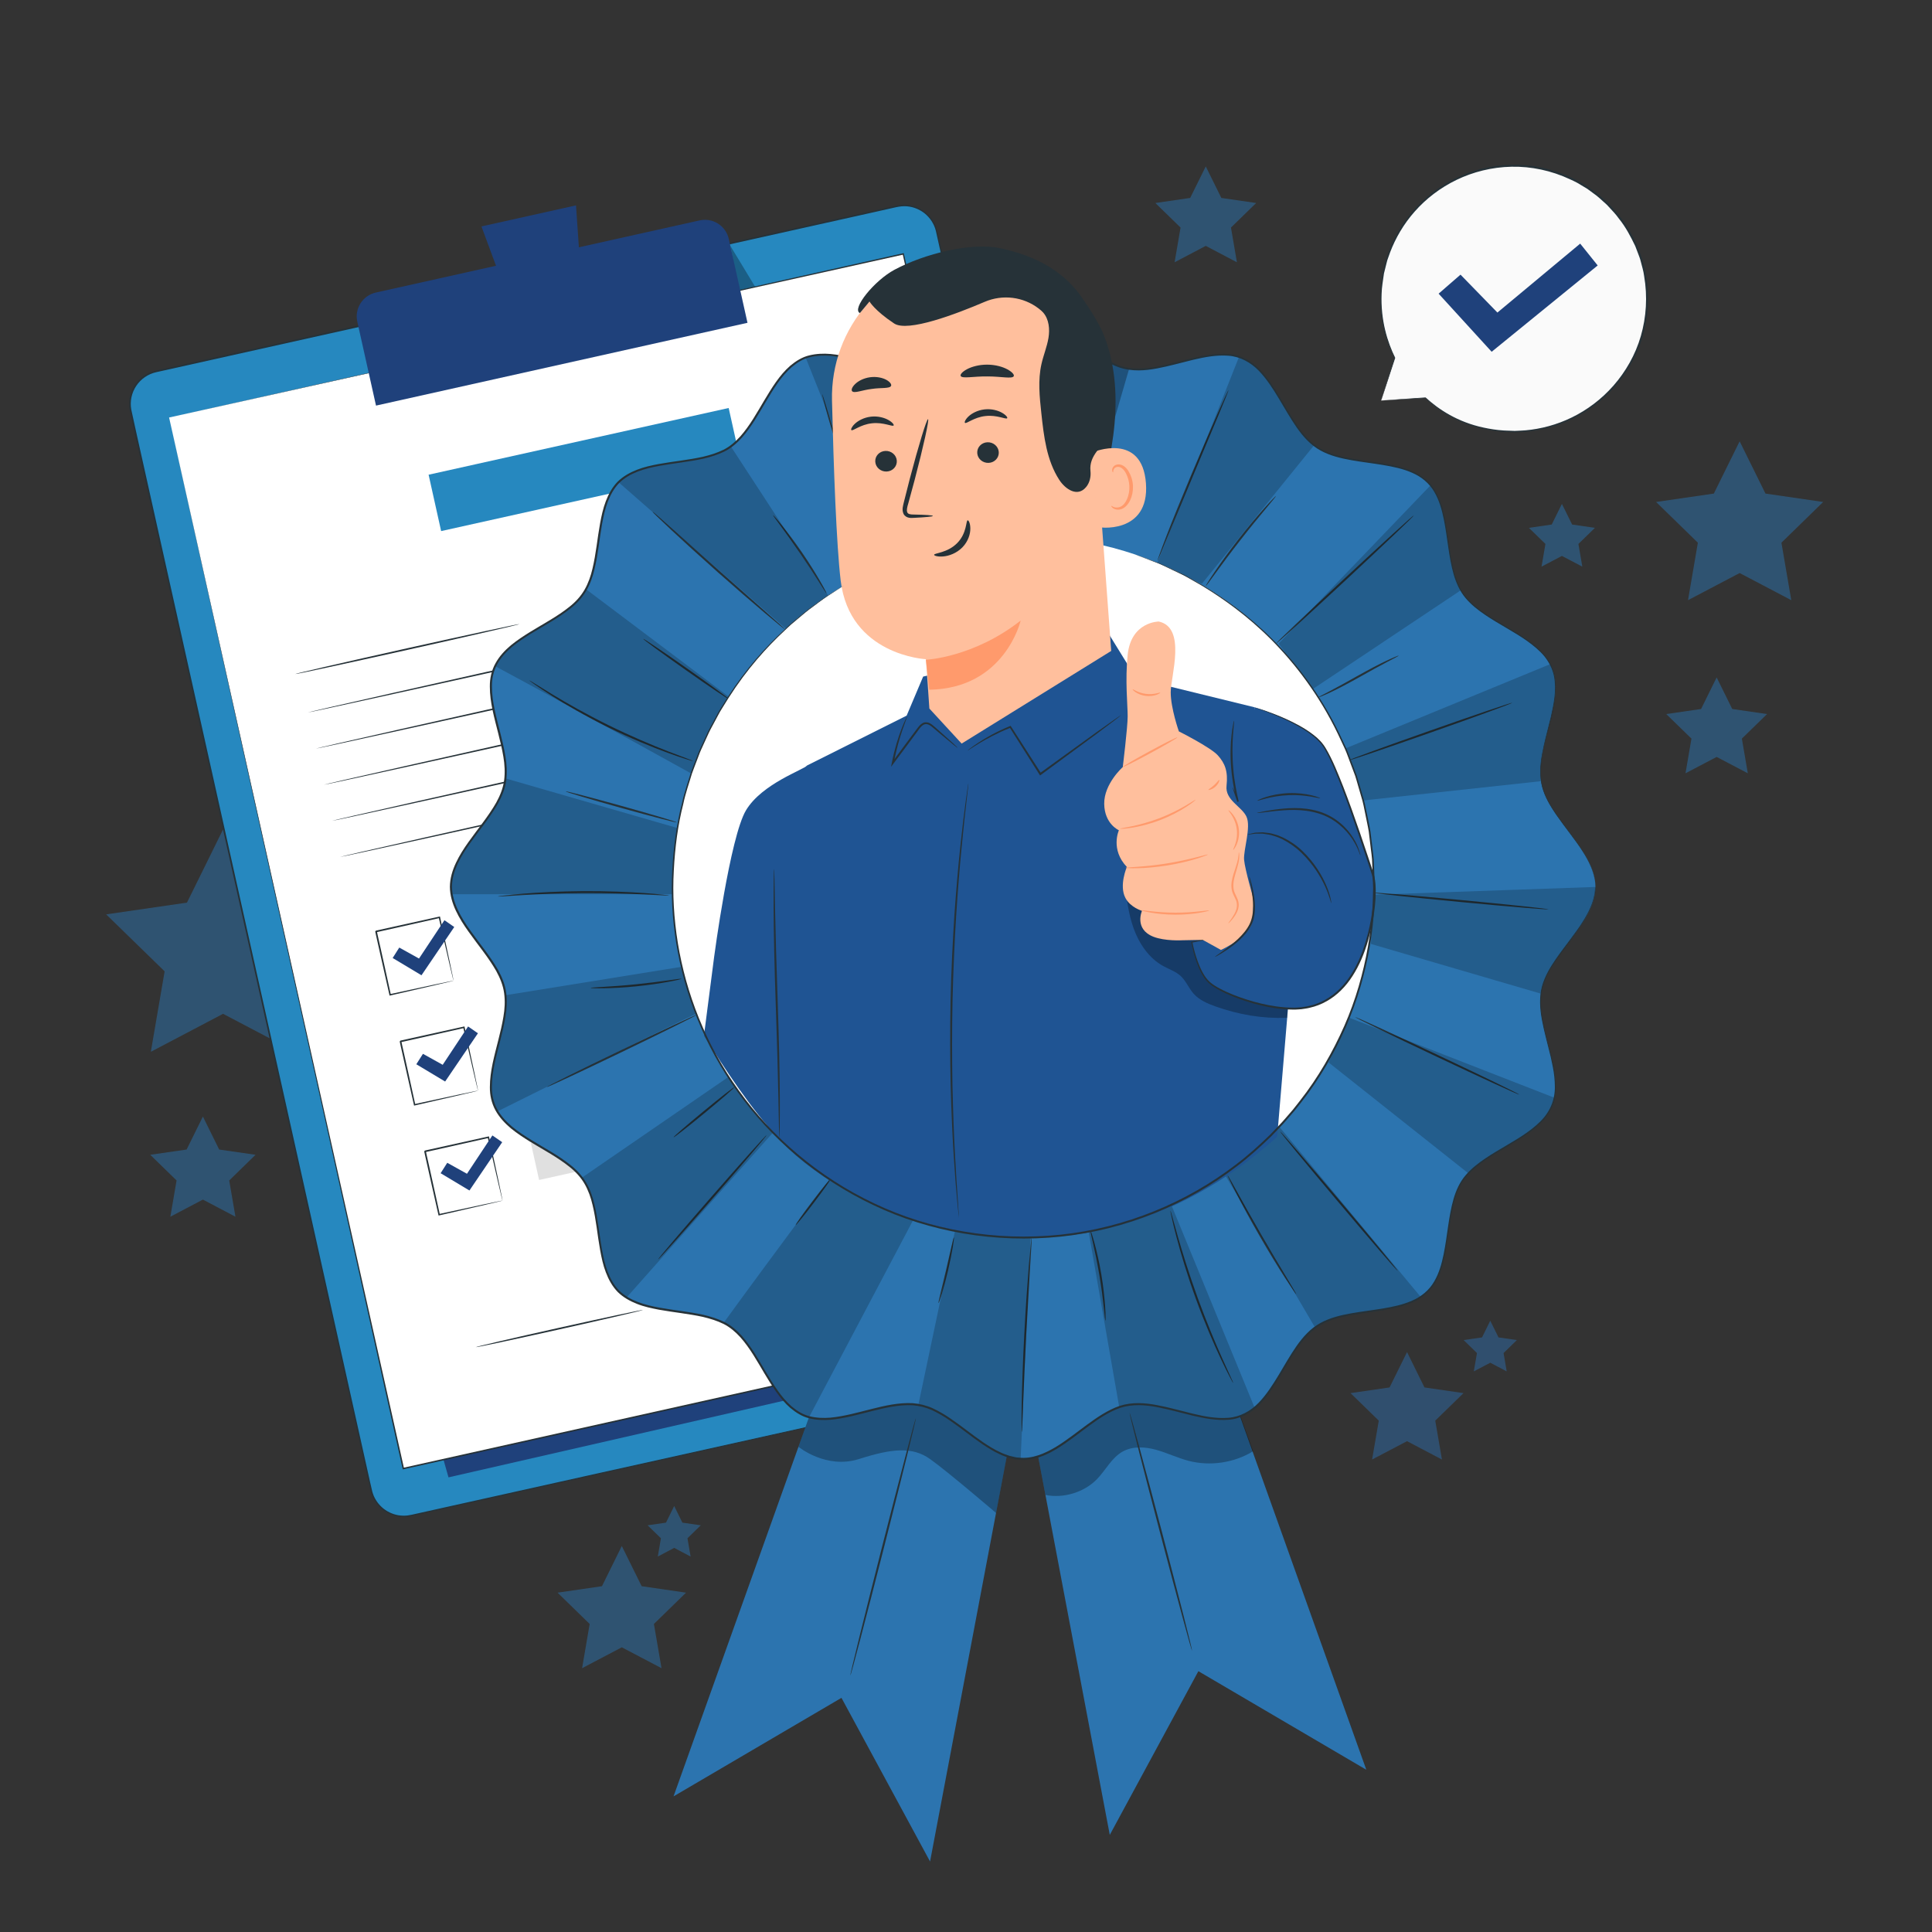 <?xml version="1.0" encoding="utf-8"?>
<!-- Generator: Adobe Illustrator 26.0.1, SVG Export Plug-In . SVG Version: 6.00 Build 0)  -->
<svg version="1.1" xmlns="http://www.w3.org/2000/svg" xmlns:xlink="http://www.w3.org/1999/xlink" x="0px" y="0px"
	 viewBox="0 0 500 500" style="enable-background:new 0 0 500 500;" xml:space="preserve">
<rect x="0" y="0" width="500" height="500" fill="#333333" stroke="none"/>
<style type="text/css">
	.st0{opacity:0.5;}
	.st1{fill:#2C74AF;}
	.st2{display:none;}
	.st3{display:inline;}
	.st4{fill:#F5F5F5;}
	.st5{fill:#2D6CA9;}
	.st6{fill:#FAFAFA;}
	.st7{fill:#263238;}
	.st8{fill:#1F417B;}
	.st9{fill:#2688BF;}
	.st10{opacity:0.3;}
	.st11{fill:#FFFFFF;}
	.st12{fill:#E0E0E0;}
	.st13{opacity:0.2;}
	.st14{fill:none;stroke:#000000;stroke-width:0.05;stroke-miterlimit:10;}
	.st15{fill:#1F5493;}
	.st16{fill:#FFBF9D;}
	.st17{fill:#FF9A6C;}
</style>
<g id="Background_Complete">
	<g class="st0">
		<polygon class="st1" points="450.22,114.21 456.9,127.74 471.83,129.91 461.03,140.45 463.58,155.32 450.22,148.3 436.86,155.32 
			439.41,140.45 428.6,129.91 443.54,127.74 		"/>
	</g>
	<g class="st0">
		<polygon class="st1" points="52.51,288.97 56.72,297.5 66.13,298.86 59.32,305.5 60.93,314.88 52.51,310.45 44.09,314.88 
			45.7,305.5 38.89,298.86 48.3,297.5 		"/>
	</g>
	<g class="st0">
		<polygon class="st1" points="57.73,214.66 67.08,233.6 87.98,236.64 72.86,251.38 76.43,272.2 57.73,262.37 39.04,272.2 
			42.61,251.38 27.48,236.64 48.39,233.6 		"/>
	</g>
	<g class="st0">
		<polygon class="st1" points="444.27,175.32 448.3,183.49 457.31,184.8 450.79,191.15 452.33,200.12 444.27,195.89 436.21,200.12 
			437.75,191.15 431.23,184.8 440.24,183.49 		"/>
	</g>
	<g class="st0">
		<polygon class="st1" points="312.05,43.07 316.08,51.23 325.09,52.54 318.57,58.89 320.11,67.87 312.05,63.63 303.99,67.87 
			305.53,58.89 299.01,52.54 308.02,51.23 		"/>
	</g>
	<g class="st0">
		<polygon class="st1" points="404.22,130.41 406.86,135.75 412.76,136.61 408.49,140.77 409.5,146.64 404.22,143.87 398.95,146.64 
			399.96,140.77 395.69,136.61 401.59,135.75 		"/>
	</g>
	<g class="st0">
		<polygon class="st1" points="160.92,400.11 166.06,410.51 177.54,412.18 169.23,420.28 171.2,431.72 160.92,426.32 150.65,431.72 
			152.61,420.28 144.3,412.18 155.79,410.51 		"/>
	</g>
	<g class="st0">
		<polygon class="st1" points="174.48,389.76 176.6,394.06 181.35,394.75 177.91,398.1 178.73,402.83 174.48,400.59 170.24,402.83 
			171.05,398.1 167.61,394.75 172.36,394.06 		"/>
	</g>
</g>
<g id="Background_Simple" class="st2">
	<g class="st3">
		<path class="st4" d="M462.29,345.26l-1.02-0.89c-8.59-7.47-20.54-9.8-31.04-5.69c-1.35,0.53-2.66,1.15-3.92,1.88
			c-9.08,5.2-15.2,15.28-15.69,25.85c-0.29,6.21,1.18,12.79-1.34,18.45c-3.27,7.37-11.88,10.32-19.57,12.52
			c-7.7,2.2-16.3,5.18-19.54,12.56c-2.03,4.62-1.4,10.07,0.4,14.82c4.77,12.56,17.33,21.14,30.47,23.2
			c13.14,2.06,26.64-1.7,38.24-8.17c16.25-9.06,29.68-23.95,34.86-41.98C479.32,379.78,475.36,358.75,462.29,345.26z"/>
	</g>
	<g class="st3">
		<path class="st4" d="M410.47,65.06l-1.27,0.46c-10.69,3.89-18.53,13.21-20.03,24.39c-0.19,1.44-0.28,2.89-0.26,4.34
			c0.15,10.46,6,20.7,15,26.26c5.29,3.27,11.75,5.17,15.48,10.11c4.86,6.43,3.27,15.39,1.46,23.19c-1.81,7.8-3.38,16.77,1.51,23.18
			c3.06,4.01,8.13,6.11,13.15,6.83c13.3,1.92,26.89-4.91,35.07-15.41s11.43-24.13,11.4-37.4c-0.04-18.6-6.56-37.57-19.81-50.84
			C448.91,66.9,428.6,60.17,410.47,65.06z"/>
	</g>
	<g class="st3">
		<path class="st4" d="M41.19,373.37l0.7-1.15c5.9-9.73,16.57-15.59,27.83-14.88c1.45,0.09,2.89,0.29,4.31,0.59
			c10.23,2.19,19.13,9.93,22.82,19.83c2.17,5.83,2.78,12.54,6.89,17.16c5.36,6.02,14.46,6.21,22.46,5.96
			c8-0.25,17.1-0.04,22.44,6.01c3.34,3.78,4.4,9.17,4.13,14.24c-0.71,13.42-10.06,25.42-21.96,31.38
			c-11.89,5.96-25.89,6.5-38.91,3.87c-18.23-3.68-35.57-13.77-45.99-29.36C35.49,411.44,32.85,390.2,41.19,373.37z"/>
	</g>
	<g class="st3">
		
			<ellipse transform="matrix(0.232 -0.973 0.973 0.232 65.052 655.492)" class="st4" cx="447.74" cy="286.54" rx="25.12" ry="25.12"/>
	</g>
	<g class="st3">
		
			<ellipse transform="matrix(0.707 -0.707 0.707 0.707 52.163 231.99)" class="st4" cx="306.12" cy="53.03" rx="25.12" ry="25.12"/>
	</g>
	<g class="st3">
		
			<ellipse transform="matrix(0.221 -0.975 0.975 0.221 -256.946 306.502)" class="st4" cx="63.44" cy="314.13" rx="25.12" ry="25.12"/>
	</g>
</g>
<g id="Stars">
	<g class="st0">
		<polygon class="st5" points="364.14,349.92 368.65,359.07 378.75,360.54 371.44,367.66 373.17,377.72 364.14,372.97 355.1,377.72 
			356.83,367.66 349.52,360.54 359.62,359.07 		"/>
	</g>
	<g class="st0">
		<polygon class="st5" points="385.68,341.81 387.81,346.12 392.56,346.81 389.12,350.17 389.93,354.91 385.68,352.67 
			381.42,354.91 382.24,350.17 378.79,346.81 383.55,346.12 		"/>
	</g>
</g>
<g id="Speech_Bubble">
	<g>
		<g>
			<g>
				<g>
					<g>
						<g>
							<g>
								<g>
									<g>
										<g>
											<g>
												<g>
													<g>
														<g>
															<g>
																<path class="st6" d="M357.44,103.66l3.53-11.06c-2.75-5.51-4.05-11.83-3.46-18.41
																	c1.71-18.93,18.47-32.89,37.42-31.17c18.96,1.71,32.94,18.45,31.22,37.38c-1.71,18.93-18.47,32.89-37.42,31.17
																	c-7.92-0.72-14.43-3.58-19.84-8.6l0,0L357.44,103.66z"/>
															</g>
															<g>
																<g>
																	<path class="st7" d="M357.44,103.66c0,0,0.27-0.03,0.76-0.06c0.51-0.04,1.25-0.09,2.2-0.16
																		c1.94-0.13,4.79-0.33,8.49-0.58l0.05,0l0.04,0.03c3.26,3.01,8.23,6.34,14.96,7.77c1.67,0.36,3.43,0.64,5.26,0.75
																		c0.92,0.03,1.85,0.07,2.8,0.11c0.95-0.01,1.91-0.11,2.89-0.16c3.9-0.36,7.98-1.41,11.9-3.33
																		c3.92-1.91,7.66-4.68,10.79-8.25c3.12-3.57,5.66-7.93,7.07-12.82c1.41-4.88,1.76-10.23,0.85-15.51
																		c-0.16-1.33-0.58-2.62-0.91-3.93c-0.15-0.66-0.43-1.29-0.66-1.93c-0.24-0.63-0.47-1.28-0.73-1.91
																		c-1.18-2.46-2.47-4.93-4.23-7.1c-0.8-1.15-1.78-2.13-2.71-3.15c-0.44-0.53-1-0.95-1.5-1.42
																		c-0.52-0.45-1-0.94-1.54-1.35l-1.64-1.21l-0.82-0.6l-0.87-0.52l-1.74-1.04c-0.58-0.33-1.21-0.59-1.81-0.88
																		c-4.84-2.27-10.08-3.37-15.16-3.26c-5.08,0.1-9.95,1.34-14.22,3.4c-4.27,2.06-7.94,4.92-10.82,8.18
																		c-2.89,3.26-4.99,6.91-6.38,10.57c-0.17,0.46-0.33,0.92-0.49,1.37c-0.17,0.45-0.32,0.9-0.42,1.37
																		c-0.23,0.92-0.45,1.83-0.68,2.72c-0.24,1.82-0.58,3.57-0.61,5.28c-0.28,6.85,1.53,12.54,3.5,16.53l0.02,0.04
																		l-0.01,0.04c-1.17,3.56-2.07,6.3-2.68,8.17c-0.31,0.92-0.54,1.63-0.7,2.12
																		C357.53,103.41,357.44,103.66,357.44,103.66s0.06-0.23,0.2-0.7c0.15-0.49,0.37-1.19,0.65-2.11
																		c0.59-1.9,1.45-4.68,2.57-8.29l0.01,0.08c-2.02-3.99-3.89-9.72-3.64-16.64c0.03-1.73,0.35-3.49,0.59-5.33
																		c0.22-0.9,0.44-1.82,0.67-2.75c0.1-0.47,0.25-0.93,0.42-1.39c0.16-0.46,0.33-0.92,0.49-1.39
																		c1.38-3.7,3.5-7.41,6.42-10.72c2.91-3.31,6.61-6.22,10.94-8.32c4.32-2.1,9.27-3.36,14.42-3.47
																		c5.15-0.12,10.47,0.99,15.39,3.29c0.61,0.3,1.24,0.56,1.83,0.89l1.76,1.05l0.88,0.53l0.83,0.61l1.67,1.23
																		c0.55,0.42,1.04,0.92,1.57,1.37c0.51,0.48,1.07,0.9,1.52,1.44c0.94,1.04,1.94,2.03,2.75,3.19
																		c1.78,2.2,3.1,4.71,4.29,7.21c0.27,0.64,0.49,1.3,0.74,1.94c0.23,0.65,0.52,1.28,0.67,1.96
																		c0.34,1.33,0.77,2.64,0.93,3.99c0.92,5.36,0.55,10.79-0.88,15.74c-1.44,4.96-4.02,9.38-7.2,12.99
																		c-3.18,3.62-6.98,6.41-10.96,8.33c-3.98,1.93-8.12,2.98-12.06,3.33c-0.99,0.05-1.96,0.14-2.92,0.15
																		c-0.96-0.04-1.9-0.08-2.83-0.12c-1.85-0.12-3.62-0.41-5.31-0.78c-6.79-1.47-11.79-4.88-15.03-7.94l0.08,0.03
																		c-3.74,0.2-6.61,0.35-8.57,0.45c-0.94,0.05-1.67,0.08-2.18,0.11C357.68,103.66,357.44,103.66,357.44,103.66z"/>
																</g>
															</g>
														</g>
													</g>
												</g>
											</g>
										</g>
									</g>
								</g>
							</g>
						</g>
					</g>
				</g>
			</g>
		</g>
		<g>
			<g>
				<g>
					<g>
						<polygon class="st8" points="372.31,76 377.98,71.08 387.53,80.89 408.95,63.05 413.48,68.7 386.04,91.04 						"/>
					</g>
				</g>
			</g>
		</g>
	</g>
</g>
<g id="Form">
	<g>
		<g>
			<g>
				<g>
					<g>
						<path class="st9" d="M298.11,349.49l-191.76,42.74c-4.65,1.04-9.27-1.9-10.31-6.55L33.81,106.43
							c-1.04-4.65,1.9-9.27,6.55-10.31l191.76-42.74c4.65-1.04,9.27,1.9,10.31,6.55l62.23,279.25
							C305.7,343.84,302.77,348.46,298.11,349.49z"/>
					</g>
				</g>
			</g>
			<g>
				<g>
					<g>
						<g>
							<path class="st7" d="M298.11,349.49c0,0,0.21-0.07,0.64-0.19c0.42-0.12,1.04-0.36,1.8-0.78c0.74-0.44,1.62-1.1,2.42-2.11
								c0.79-1,1.5-2.37,1.75-4.05c0.14-0.83,0.13-1.74-0.02-2.67c-0.16-0.93-0.41-1.9-0.63-2.92c-0.46-2.04-0.96-4.28-1.5-6.7
								c-1.09-4.84-2.34-10.43-3.75-16.73c-5.63-25.17-13.77-61.6-23.82-106.6c-5.02-22.51-10.53-47.16-16.43-73.62
								c-2.95-13.23-6.01-26.92-9.15-41.01c-1.57-7.05-3.17-14.2-4.78-21.45c-0.81-3.62-1.63-7.27-2.45-10.94
								c-0.44-1.79-1.52-3.4-2.97-4.56c-1.47-1.13-3.3-1.8-5.17-1.79c-0.94,0-1.85,0.18-2.78,0.4c-0.93,0.21-1.87,0.42-2.8,0.63
								c-1.87,0.42-3.75,0.84-5.63,1.26c-3.77,0.84-7.55,1.68-11.36,2.53c-7.62,1.7-15.32,3.42-23.11,5.15
								c-15.58,3.47-31.48,7.02-47.67,10.63c-32.38,7.22-65.91,14.69-100.25,22.35c-2.1,0.46-4,1.75-5.18,3.54
								c-1.2,1.77-1.68,4.01-1.3,6.12c0.9,4.26,1.89,8.52,2.82,12.76c1.89,8.48,3.77,16.91,5.63,25.27
								c3.73,16.73,7.4,33.21,11.01,49.4c7.21,32.39,14.17,63.63,20.8,93.39c6.63,29.76,12.92,58.04,18.82,84.51
								c0.74,3.31,1.47,6.59,2.19,9.84c0.37,1.62,0.71,3.26,1.1,4.84c0.41,1.57,1.29,2.99,2.48,4.07c1.19,1.08,2.68,1.8,4.24,2.08
								c0.78,0.13,1.58,0.15,2.37,0.07c0.78-0.1,1.56-0.29,2.35-0.47c3.13-0.7,6.24-1.39,9.31-2.07
								c12.29-2.73,24.08-5.36,35.33-7.86c45.02-10,81.45-18.1,106.62-23.69c12.59-2.79,22.36-4.95,28.99-6.42
								c3.31-0.73,5.84-1.29,7.54-1.66C297.24,349.67,298.11,349.49,298.11,349.49s-0.87,0.21-2.56,0.59
								c-1.7,0.38-4.22,0.95-7.53,1.7c-6.63,1.49-16.4,3.68-28.98,6.5c-25.17,5.63-61.59,13.77-106.6,23.82
								c-11.25,2.51-23.04,5.14-35.33,7.89c-3.07,0.69-6.17,1.38-9.31,2.08c-0.78,0.17-1.56,0.37-2.38,0.47
								c-0.82,0.08-1.65,0.06-2.46-0.07c-1.63-0.29-3.18-1.04-4.41-2.16c-1.23-1.12-2.16-2.6-2.58-4.23
								c-0.4-1.62-0.73-3.23-1.1-4.86c-0.73-3.25-1.46-6.53-2.2-9.84c-5.9-26.47-12.21-54.75-18.85-84.51
								c-6.64-29.76-13.6-61-20.83-93.39c-3.61-16.19-7.28-32.68-11.01-49.4c-1.86-8.36-3.74-16.79-5.63-25.27
								c-0.94-4.25-1.91-8.48-2.83-12.78c-0.39-2.2,0.11-4.56,1.37-6.42c1.24-1.87,3.23-3.23,5.44-3.71
								c34.34-7.65,67.87-15.12,100.25-22.34c16.19-3.61,32.1-7.15,47.67-10.62c7.79-1.73,15.49-3.45,23.11-5.15
								c3.81-0.85,7.6-1.69,11.36-2.53c1.88-0.42,3.76-0.84,5.63-1.25c0.94-0.21,1.87-0.42,2.8-0.62c0.92-0.22,1.89-0.42,2.87-0.41
								c1.95-0.01,3.87,0.69,5.4,1.87c1.51,1.2,2.64,2.89,3.1,4.76c0.82,3.67,1.64,7.32,2.45,10.95c1.61,7.25,3.21,14.4,4.78,21.45
								c3.14,14.1,6.18,27.78,9.13,41.02c5.89,26.47,11.37,51.12,16.38,73.63c10,45.02,18.1,81.45,23.7,106.63
								c1.4,6.29,2.64,11.89,3.71,16.73c0.54,2.42,1.03,4.66,1.48,6.71c0.22,1.03,0.47,1.99,0.62,2.93c0.15,0.94,0.16,1.86,0.01,2.7
								c-0.26,1.69-0.99,3.07-1.79,4.08c-0.81,1.01-1.7,1.67-2.45,2.11c-0.77,0.41-1.39,0.65-1.81,0.77
								C298.33,349.44,298.11,349.49,298.11,349.49z"/>
						</g>
					</g>
				</g>
			</g>
		</g>
		<g>
			<g>
				<g>
					<polygon class="st8" points="116.07,382.34 290.79,342.4 285.27,308.16 275.36,288.97 108.22,354.62 					"/>
				</g>
			</g>
		</g>
		<g class="st10">
			<g>
				<g>
					<polygon points="189.02,63.63 195.63,74.54 196.91,80.33 192.43,81.33 					"/>
				</g>
			</g>
		</g>
		<g>
			<g>
				<g>
					<polygon class="st11" points="43.76,108.05 104.38,380.05 294.39,337.71 283.55,289.07 233.77,65.7 					"/>
				</g>
			</g>
			<g>
				<g>
					<g>
						<path class="st7" d="M43.76,108.05c1.35-0.3,74.49-16.67,189.97-42.51l0.16-0.04l0.04,0.17
							c16.86,75.59,37.89,169.92,60.65,271.97l0,0.02l0.05,0.2l-0.2,0.05c-67.93,15.13-132.43,29.5-190.01,42.33l-0.19,0.04
							l-0.04-0.19C68.51,219.47,44.13,109.71,43.76,108.05c0.37,1.66,24.9,111.39,60.8,271.96l-0.23-0.14
							c57.58-12.84,122.08-27.22,190.01-42.36l-0.16,0.25l0-0.02c-22.73-102.06-43.74-196.39-60.57-271.99l0.2,0.13
							C118.28,91.51,45.12,107.75,43.76,108.05z"/>
					</g>
				</g>
			</g>
		</g>
	</g>
	<g>
		<g>
			<g>
				<g>
					<path class="st8" d="M193.45,83.54l-96.14,21.43l-4.84-21.71c-0.76-3.41,1.39-6.79,4.8-7.55l83.79-18.67
						c3.41-0.76,6.79,1.39,7.55,4.8L193.45,83.54z"/>
				</g>
			</g>
		</g>
		<g>
			<g>
				<g>
					<polygon class="st8" points="149.07,53.15 124.6,58.6 132.13,78.94 150.56,74.83 					"/>
				</g>
			</g>
		</g>
	</g>
	<g>
		<g>
			<g>
				<path class="st7" d="M134.45,161.51c0.03,0.11-12.95,3.1-28.97,6.67c-16.03,3.57-29.04,6.38-29.07,6.26
					c-0.03-0.11,12.94-3.1,28.97-6.67C121.41,164.21,134.42,161.4,134.45,161.51z"/>
			</g>
		</g>
	</g>
	<g>
		<g>
			<g>
				<path class="st7" d="M231.16,150.62c0.03,0.11-33.87,7.76-75.7,17.09c-41.85,9.33-75.78,16.79-75.8,16.68
					c-0.03-0.11,33.87-7.76,75.71-17.09C197.2,157.98,231.14,150.51,231.16,150.62z"/>
			</g>
		</g>
	</g>
	<g>
		<g>
			<g>
				<path class="st7" d="M233.25,159.97c0.03,0.11-33.87,7.76-75.7,17.09c-41.85,9.33-75.78,16.79-75.8,16.68
					c-0.03-0.11,33.87-7.76,75.71-17.09C199.28,167.32,233.22,159.86,233.25,159.97z"/>
			</g>
		</g>
	</g>
	<g>
		<g>
			<g>
				<path class="st7" d="M235.33,169.32c0.03,0.11-33.87,7.76-75.7,17.09c-41.85,9.33-75.78,16.79-75.8,16.68
					c-0.03-0.11,33.87-7.76,75.71-17.09C201.37,176.67,235.3,169.21,235.33,169.32z"/>
			</g>
		</g>
	</g>
	<g>
		<g>
			<g>
				<path class="st7" d="M237.41,178.67c0.03,0.11-33.87,7.76-75.7,17.09c-41.85,9.33-75.78,16.79-75.8,16.68
					c-0.03-0.11,33.87-7.76,75.71-17.09C203.45,186.02,237.39,178.55,237.41,178.67z"/>
			</g>
		</g>
	</g>
	<g>
		<g>
			<g>
				<path class="st7" d="M239.5,188.01c0.03,0.11-33.87,7.76-75.7,17.09c-41.85,9.33-75.78,16.79-75.8,16.68
					c-0.03-0.11,33.87-7.76,75.71-17.09C205.53,195.37,239.47,187.9,239.5,188.01z"/>
			</g>
		</g>
	</g>
	<g>
		<g>
			<g>
				<path class="st7" d="M117.37,253.81c-0.01-0.01-0.04-0.11-0.09-0.32c-0.06-0.23-0.13-0.53-0.22-0.89
					c-0.19-0.81-0.46-1.93-0.79-3.34c-0.67-2.89-1.61-6.95-2.73-11.81l0.22,0.14c-4.77,1.07-10.4,2.34-16.39,3.68
					c-0.04,0.05,0.3-0.47,0.16-0.25l0,0l0,0.01l0,0.02l0.01,0.04l0.02,0.07l0.03,0.14l0.06,0.28l0.12,0.56
					c0.08,0.37,0.17,0.74,0.25,1.11c0.16,0.74,0.33,1.47,0.49,2.19c0.32,1.45,0.63,2.86,0.94,4.24c0.61,2.75,1.18,5.35,1.7,7.74
					l-0.22-0.14c4.88-1.05,8.95-1.92,11.85-2.55c1.42-0.3,2.55-0.53,3.36-0.7c0.37-0.07,0.66-0.13,0.9-0.18
					C117.25,253.83,117.36,253.81,117.37,253.81c0.01,0.01-0.09,0.03-0.28,0.08c-0.22,0.06-0.51,0.13-0.86,0.21
					c-0.8,0.19-1.91,0.45-3.3,0.78c-2.92,0.67-7.02,1.62-11.93,2.75l-0.18,0.04l-0.04-0.18c-0.54-2.39-1.12-4.98-1.74-7.73
					c-0.31-1.38-0.63-2.79-0.95-4.24c-0.16-0.72-0.33-1.45-0.49-2.19c-0.08-0.37-0.17-0.74-0.25-1.11l-0.12-0.56l-0.06-0.28
					l-0.03-0.14l-0.02-0.07l-0.01-0.04l0-0.02l0-0.01l0,0c-0.14,0.22,0.19-0.31,0.16-0.25c6-1.33,11.63-2.57,16.41-3.63l0.18-0.04
					l0.04,0.18c1.06,4.92,1.94,9.04,2.57,11.97c0.29,1.4,0.52,2.52,0.69,3.32c0.07,0.35,0.13,0.64,0.17,0.87
					C117.37,253.72,117.38,253.82,117.37,253.81z"/>
			</g>
		</g>
	</g>
	<g>
		<g>
			<g>
				
					<rect x="124.53" y="226" transform="matrix(0.976 -0.217 0.217 0.976 -45.839 45.365)" class="st12" width="117.22" height="9.78"/>
			</g>
		</g>
	</g>
	<g>
		<g>
			<g>
				<path class="st7" d="M123.71,282.27c-0.01-0.01-0.04-0.11-0.09-0.32c-0.06-0.23-0.13-0.53-0.22-0.89
					c-0.19-0.81-0.46-1.93-0.79-3.34c-0.67-2.89-1.61-6.95-2.73-11.81l0.22,0.14c-4.77,1.07-10.4,2.34-16.4,3.68
					c-0.04,0.05,0.3-0.47,0.16-0.25l0,0l0,0.01l0,0.02l0.01,0.04l0.02,0.07l0.03,0.14l0.06,0.28l0.12,0.56
					c0.08,0.37,0.17,0.74,0.25,1.11c0.16,0.74,0.33,1.47,0.49,2.19c0.32,1.45,0.63,2.86,0.94,4.24c0.61,2.75,1.18,5.35,1.7,7.74
					l-0.22-0.14c4.88-1.05,8.95-1.92,11.86-2.55c1.42-0.3,2.55-0.53,3.36-0.7c0.37-0.07,0.66-0.13,0.9-0.18
					C123.59,282.28,123.7,282.26,123.71,282.27c0.01,0.01-0.09,0.03-0.28,0.08c-0.22,0.06-0.51,0.13-0.86,0.21
					c-0.8,0.19-1.91,0.45-3.3,0.78c-2.92,0.67-7.02,1.62-11.93,2.75l-0.18,0.04l-0.04-0.18c-0.54-2.39-1.12-4.98-1.74-7.73
					c-0.31-1.38-0.63-2.79-0.95-4.24c-0.16-0.72-0.33-1.45-0.49-2.19c-0.08-0.37-0.17-0.74-0.25-1.11l-0.12-0.56l-0.06-0.28
					l-0.03-0.14l-0.02-0.07l-0.01-0.04l0-0.02l0-0.01l0,0c-0.14,0.22,0.19-0.31,0.16-0.25c6-1.33,11.63-2.57,16.41-3.63l0.18-0.04
					l0.04,0.18c1.06,4.92,1.94,9.04,2.57,11.97c0.29,1.4,0.52,2.52,0.69,3.32c0.07,0.35,0.13,0.64,0.17,0.87
					C123.71,282.17,123.72,282.27,123.71,282.27z"/>
			</g>
		</g>
	</g>
	<g>
		<g>
			<g>
				
					<rect x="130.87" y="254.45" transform="matrix(0.976 -0.217 0.217 0.976 -51.876 47.425)" class="st12" width="117.22" height="9.78"/>
			</g>
		</g>
	</g>
	<g>
		<g>
			<g>
				<path class="st7" d="M130.05,310.72c-0.01-0.01-0.04-0.11-0.09-0.32c-0.06-0.23-0.13-0.53-0.22-0.89
					c-0.19-0.81-0.46-1.93-0.79-3.34c-0.67-2.89-1.61-6.95-2.73-11.81l0.22,0.14c-4.77,1.07-10.4,2.34-16.39,3.68
					c-0.04,0.05,0.3-0.47,0.16-0.25l0,0l0,0.01l0,0.02l0.01,0.04l0.02,0.07l0.03,0.14l0.06,0.28l0.12,0.56
					c0.08,0.37,0.17,0.74,0.25,1.11c0.16,0.74,0.33,1.47,0.49,2.19c0.32,1.45,0.63,2.86,0.94,4.24c0.61,2.75,1.18,5.35,1.7,7.74
					l-0.22-0.14c4.88-1.05,8.95-1.92,11.85-2.55c1.42-0.3,2.55-0.53,3.36-0.7c0.37-0.07,0.66-0.13,0.9-0.18
					C129.93,310.73,130.05,310.71,130.05,310.72c0.01,0.01-0.09,0.03-0.28,0.08c-0.22,0.06-0.51,0.13-0.86,0.21
					c-0.8,0.19-1.91,0.45-3.3,0.78c-2.92,0.67-7.02,1.62-11.93,2.75l-0.18,0.04l-0.04-0.18c-0.54-2.39-1.12-4.98-1.74-7.73
					c-0.31-1.38-0.63-2.79-0.95-4.24c-0.16-0.72-0.32-1.45-0.49-2.19c-0.08-0.37-0.17-0.74-0.25-1.11l-0.12-0.56l-0.06-0.28
					l-0.03-0.14l-0.02-0.07l-0.01-0.04l0-0.02l0-0.01l0,0c-0.14,0.22,0.19-0.31,0.16-0.25c6-1.33,11.63-2.57,16.41-3.63l0.18-0.04
					l0.04,0.18c1.06,4.92,1.94,9.04,2.57,11.97c0.29,1.4,0.52,2.52,0.69,3.32c0.07,0.35,0.13,0.64,0.17,0.87
					C130.05,310.63,130.06,310.72,130.05,310.72z"/>
			</g>
		</g>
	</g>
	<g>
		<g>
			<g>
				
					<rect x="137.21" y="282.91" transform="matrix(0.976 -0.217 0.217 0.976 -57.913 49.486)" class="st12" width="117.22" height="9.78"/>
			</g>
		</g>
	</g>
	<g>
		<g>
			<g>
				<g>
					<g>
						<g>
							<polygon class="st8" points="101.62,247.93 103.33,245.23 108.44,248.07 115.02,238.15 117.56,239.91 109.08,252.4 							
								"/>
						</g>
					</g>
				</g>
			</g>
		</g>
	</g>
	<g>
		<g>
			<g>
				<g>
					<g>
						<g>
							<polygon class="st8" points="107.74,275.43 109.46,272.73 114.57,275.57 121.14,265.65 123.69,267.41 115.2,279.9 							"/>
						</g>
					</g>
				</g>
			</g>
		</g>
	</g>
	<g>
		<g>
			<g>
				<g>
					<g>
						<g>
							<polygon class="st8" points="114.03,303.63 115.75,300.93 120.85,303.77 127.43,293.85 129.97,295.6 121.49,308.1 							"/>
						</g>
					</g>
				</g>
			</g>
		</g>
	</g>
	<g>
		<g>
			<g>
				<path class="st7" d="M166.4,339.01c0.03,0.11-9.63,2.36-21.57,5.02c-11.94,2.66-21.64,4.73-21.67,4.61
					c-0.03-0.11,9.63-2.36,21.58-5.02C156.67,340.97,166.37,338.9,166.4,339.01z"/>
			</g>
		</g>
	</g>
	<g>
		<g>
			<g>
				<path class="st7" d="M187.94,333.86c0.03,0.11-3.53,1-7.94,1.98c-4.41,0.98-8,1.69-8.03,1.57c-0.03-0.11,3.53-1,7.94-1.98
					C184.32,334.46,187.92,333.75,187.94,333.86z"/>
			</g>
		</g>
	</g>
	<g>
		<g>
			<g>
				<path class="st7" d="M259.28,311.41c0.03,0.11-8.67,2.15-19.41,4.54c-10.75,2.4-19.48,4.25-19.5,4.13
					c-0.03-0.11,8.66-2.15,19.41-4.54C250.52,313.15,259.26,311.3,259.28,311.41z"/>
			</g>
		</g>
	</g>
	<g>
		<g>
			<g>
				<path class="st7" d="M249.99,337.73c-0.02-0.01,0.08-0.27,0.19-0.8c0.12-0.52,0.12-1.33-0.12-2.31
					c-0.25-0.99-0.77-2.12-1.38-3.44c-0.59-1.31-1.36-2.87-1.37-4.77c0.03-1.86,0.85-3.93,2.53-5.38c1.66-1.48,4.28-2,6.65-1.24
					c1.18,0.38,2.32,1.05,3.16,2.08c0.4,0.52,0.73,1.15,0.75,1.87c0.06,0.73-0.5,1.46-1.17,1.69c-0.67,0.25-1.31,0.33-1.97,0.49
					c-0.66,0.14-1.32,0.27-1.99,0.41c-1.34,0.26-2.7,0.51-4.09,0.69c-2.78,0.37-5.57,0.42-8.18,0.05c-1.28-0.14-2.63-0.16-3.59,0.59
					c-0.96,0.73-1.45,1.92-2.16,2.92c-0.35,0.5-0.8,0.99-1.39,1.25c-0.58,0.27-1.26,0.26-1.83,0.08c-1.15-0.39-2-1.16-2.92-1.68
					c-0.45-0.27-0.92-0.48-1.41-0.53c-0.48-0.05-0.96,0.07-1.34,0.34c-0.77,0.55-1.18,1.46-1.69,2.22
					c-1.01,1.62-2.75,2.38-4.22,2.44c-1.51,0.07-2.73-0.57-3.5-1.24c-0.79-0.69-1.18-1.42-1.38-1.92c-0.2-0.51-0.23-0.79-0.23-0.79
					c0.02-0.01,0.08,0.27,0.3,0.76c0.23,0.48,0.63,1.18,1.41,1.83c0.77,0.64,1.95,1.22,3.38,1.13c1.41-0.07,3.04-0.82,3.99-2.36
					c0.5-0.74,0.88-1.68,1.76-2.32c0.43-0.31,1-0.46,1.56-0.41c0.56,0.05,1.07,0.29,1.55,0.57c0.95,0.54,1.81,1.29,2.85,1.63
					c0.52,0.16,1.08,0.16,1.57-0.07c0.5-0.22,0.9-0.64,1.23-1.13c0.69-0.95,1.16-2.18,2.24-3.02c0.54-0.42,1.21-0.63,1.87-0.7
					c0.67-0.07,1.34-0.03,2,0.03c2.61,0.37,5.32,0.31,8.09-0.05c1.38-0.18,2.73-0.42,4.07-0.68c0.67-0.14,1.33-0.27,1.98-0.41
					c0.65-0.15,1.33-0.24,1.9-0.46c0.57-0.21,0.96-0.71,0.92-1.3c-0.01-0.58-0.29-1.16-0.66-1.63c-0.77-0.94-1.85-1.59-2.97-1.96
					c-2.25-0.73-4.72-0.25-6.3,1.14c-1.61,1.37-2.42,3.34-2.46,5.12c-0.01,1.8,0.71,3.35,1.29,4.67c0.59,1.32,1.1,2.49,1.33,3.5
					c0.22,1.01,0.19,1.84,0.04,2.36C250.13,337.48,249.99,337.73,249.99,337.73z"/>
			</g>
		</g>
	</g>
	<g>
		<g>
			<g>
				<path class="st7" d="M270.67,324.93c0,0.01-0.18,0.07-0.52,0.16c-0.39,0.09-0.89,0.21-1.51,0.37c-1.37,0.32-3.26,0.76-5.58,1.29
					c-4.71,1.09-11.21,2.63-18.35,4.44c-7.15,1.81-13.6,3.56-18.26,4.84c-2.29,0.63-4.17,1.15-5.52,1.52
					c-0.62,0.16-1.12,0.3-1.5,0.4c-0.35,0.09-0.53,0.13-0.53,0.11c0-0.01,0.17-0.08,0.51-0.19c0.38-0.12,0.87-0.28,1.48-0.48
					c1.29-0.41,3.16-0.97,5.48-1.65c4.64-1.36,11.08-3.15,18.23-4.96c7.15-1.81,13.66-3.31,18.39-4.33
					c2.36-0.51,4.28-0.91,5.61-1.16c0.63-0.12,1.14-0.21,1.53-0.29C270.48,324.94,270.66,324.92,270.67,324.93z"/>
			</g>
		</g>
	</g>
	<g>
		
			<rect x="111.66" y="113.97" transform="matrix(0.976 -0.217 0.217 0.976 -22.791 35.85)" class="st9" width="79.57" height="14.95"/>
	</g>
</g>
<g id="Character_00000039826182135072414070000016352920049323683971_">
	<g>
		<g>
			<g>
				<g>
					<g>
						<g>
							<g>
								<g>
									<polygon class="st1" points="262.12,342.31 287.21,474.87 310.14,432.5 353.6,458.01 307.47,328.93 									"/>
								</g>
							</g>
						</g>
					</g>
				</g>
				<g class="st10">
					<g>
						<path d="M270.56,386.89c4.64,0.96,10.05-0.68,13.34-4.09c2.29-2.37,3.81-5.58,6.69-7.16c2.59-1.42,5.78-1.22,8.62-0.43
							c2.85,0.79,5.53,2.1,8.38,2.85c5.6,1.45,11.78,0.54,16.72-2.48l-7.24-20.1l-33.6-4.2l-16.02,19.25L270.56,386.89z"/>
					</g>
				</g>
				<g>
					<g>
						<path class="st7" d="M308.51,427.24c-0.14,0.04-3.88-13.73-8.34-30.75c-4.47-17.02-7.98-30.85-7.84-30.88
							c0.14-0.04,3.87,13.73,8.35,30.75C305.13,413.37,308.65,427.2,308.51,427.24z"/>
					</g>
				</g>
			</g>
			<g>
				<g>
					<g>
						<g>
							<g>
								<polygon class="st1" points="265.79,349.2 240.7,481.76 217.77,439.4 174.31,464.9 220.44,335.82 								"/>
							</g>
						</g>
					</g>
				</g>
			</g>
			<g class="st10">
				<path d="M206.64,374.43c0,0,7.14,5.87,15.65,3.17c8.51-2.71,13.8-3.28,18.41,0c4.61,3.28,17.08,13.96,17.08,13.96l2.9-15.29
					l-16.75-23l-17.49,3.53l-12.46,1.24l-4.63,8.76L206.64,374.43z"/>
			</g>
			<g>
				<path class="st1" d="M412.9,229.54c0,9.51-12.16,17.7-13.94,26.69c-1.83,9.26,6.23,21.47,2.7,29.99
					c-3.6,8.67-17.97,11.59-23.12,19.29c-5.2,7.77-2.43,22.15-9.01,28.73c-6.58,6.58-20.97,3.81-28.73,9.01
					c-7.71,5.16-10.62,19.53-19.29,23.12c-8.52,3.53-20.73-4.53-29.99-2.7c-8.99,1.78-17.18,13.94-26.69,13.94
					c-9.51,0-17.7-12.16-26.69-13.94c-9.26-1.83-21.47,6.23-29.99,2.7c-8.67-3.6-11.59-17.97-19.29-23.12
					c-7.77-5.2-22.15-2.43-28.73-9.01c-6.58-6.58-3.81-20.97-9.01-28.73c-5.16-7.71-19.53-10.62-23.12-19.29
					c-3.53-8.52,4.53-20.73,2.7-29.99c-1.78-8.99-13.94-17.18-13.94-26.69s12.16-17.7,13.94-26.69c1.83-9.26-6.23-21.47-2.7-29.99
					c3.6-8.67,17.97-11.59,23.12-19.29c5.2-7.77,2.43-22.15,9.01-28.73c6.58-6.58,20.97-3.81,28.73-9.01
					c7.71-5.16,10.62-19.53,19.29-23.12c8.52-3.53,20.73,4.53,29.99,2.7c8.99-1.78,17.18-13.94,26.69-13.94
					c9.51,0,17.7,12.16,26.69,13.94c9.26,1.83,21.47-6.23,29.99-2.7c8.67,3.6,11.59,17.97,19.29,23.12
					c7.77,5.2,22.15,2.43,28.73,9.01c6.58,6.58,3.81,20.97,9.01,28.73c5.16,7.71,19.53,10.62,23.12,19.29
					c3.53,8.52-4.53,20.73-2.7,29.99C400.75,211.83,412.9,220.03,412.9,229.54z"/>
			</g>
			<g>
				<g>
					<path class="st7" d="M230.17,146.53c-0.02,0.01-0.11-0.13-0.27-0.41c-0.19-0.33-0.41-0.73-0.68-1.22
						c-0.59-1.06-1.39-2.62-2.36-4.56c-1.93-3.88-4.43-9.34-6.84-15.5c-2.4-6.17-4.26-11.88-5.47-16.04
						c-0.61-2.08-1.06-3.78-1.35-4.95c-0.13-0.54-0.24-0.99-0.32-1.36c-0.07-0.31-0.1-0.48-0.08-0.48c0.02,0,0.08,0.15,0.18,0.46
						c0.11,0.36,0.25,0.8,0.42,1.33c0.38,1.24,0.89,2.89,1.51,4.9c1.3,4.13,3.2,9.8,5.6,15.96c2.4,6.15,4.84,11.62,6.68,15.53
						c0.91,1.9,1.65,3.46,2.21,4.63c0.24,0.5,0.43,0.92,0.59,1.26C230.12,146.37,230.18,146.52,230.17,146.53z"/>
				</g>
			</g>
			<g>
				<g>
					<path class="st7" d="M243.35,141.52c-0.03,0.01-0.17-0.38-0.38-1.1c-0.21-0.72-0.5-1.76-0.83-3.06
						c-0.66-2.6-1.48-6.21-2.22-10.23c-0.74-4.02-1.26-7.69-1.56-10.35c-0.15-1.33-0.26-2.41-0.31-3.16
						c-0.06-0.75-0.07-1.16-0.03-1.17c0.04,0,0.12,0.4,0.24,1.14c0.13,0.85,0.29,1.9,0.48,3.13c0.4,2.64,0.97,6.29,1.71,10.31
						c0.74,4.01,1.5,7.63,2.06,10.24c0.26,1.22,0.49,2.26,0.67,3.1C243.31,141.1,243.38,141.51,243.35,141.52z"/>
				</g>
			</g>
			<g>
				<g>
					<path class="st7" d="M266.6,139.21c-0.14,0-0.51-11.21-0.83-25.05c-0.31-13.84-0.45-25.06-0.31-25.07
						c0.14,0,0.51,11.21,0.83,25.05C266.6,127.98,266.74,139.21,266.6,139.21z"/>
				</g>
			</g>
			<g>
				<g>
					<path class="st7" d="M289.99,116.16c0.14,0.04-1.48,5.65-3.61,12.53c-2.13,6.88-3.97,12.42-4.1,12.37
						c-0.14-0.04,1.48-5.65,3.61-12.53C288.02,121.66,289.85,116.12,289.99,116.16z"/>
				</g>
			</g>
			<g>
				<g>
					<path class="st7" d="M299.54,145.15c-0.02-0.01,0.03-0.17,0.13-0.47c0.12-0.36,0.27-0.79,0.46-1.32
						c0.4-1.14,1.02-2.78,1.8-4.81c1.56-4.04,3.81-9.59,6.37-15.68c2.56-6.1,4.94-11.59,6.69-15.55c0.86-1.92,1.58-3.5,2.11-4.68
						c0.24-0.5,0.44-0.92,0.6-1.26c0.14-0.29,0.23-0.43,0.24-0.43s-0.03,0.17-0.15,0.47c-0.14,0.35-0.31,0.78-0.51,1.3
						c-0.49,1.2-1.15,2.8-1.95,4.74c-1.7,4.06-4,9.55-6.55,15.61c-2.53,6.06-4.81,11.55-6.51,15.62c-0.8,1.95-1.46,3.55-1.95,4.74
						c-0.22,0.51-0.4,0.93-0.55,1.28C299.63,145,299.56,145.15,299.54,145.15z"/>
				</g>
			</g>
			<g>
				<g>
					<path class="st7" d="M312.04,151.67c-0.03-0.02,0.17-0.38,0.57-1.02c0.39-0.64,0.99-1.54,1.74-2.65
						c1.5-2.22,3.66-5.23,6.17-8.45c2.52-3.22,4.91-6.05,6.7-8.05c0.89-1,1.63-1.8,2.15-2.33c0.52-0.54,0.82-0.82,0.85-0.8
						c0.03,0.02-0.22,0.36-0.7,0.94c-0.55,0.66-1.22,1.48-2.02,2.44c-1.71,2.05-4.06,4.91-6.57,8.13c-2.51,3.22-4.71,6.19-6.28,8.35
						c-0.74,1.01-1.37,1.86-1.87,2.56C312.33,151.36,312.07,151.69,312.04,151.67z"/>
				</g>
			</g>
			<g>
				<g>
					<path class="st7" d="M330.22,166.57c-0.1-0.11,7.81-7.63,17.67-16.79c9.86-9.17,17.93-16.52,18.03-16.41
						c0.1,0.11-7.81,7.62-17.67,16.8C338.39,159.33,330.32,166.68,330.22,166.57z"/>
				</g>
			</g>
			<g>
				<g>
					<path class="st7" d="M361.98,169.68c0.03,0.07-1.14,0.66-3.01,1.64c-1.88,0.98-4.43,2.39-7.25,3.98
						c-2.82,1.58-5.42,2.95-7.34,3.85c-0.96,0.45-1.75,0.8-2.3,1.02c-0.55,0.22-0.86,0.33-0.88,0.3c-0.03-0.07,1.14-0.66,3.01-1.64
						c1.88-0.98,4.43-2.39,7.25-3.98c2.82-1.58,5.42-2.95,7.34-3.85c0.96-0.45,1.75-0.8,2.3-1.02
						C361.66,169.75,361.97,169.64,361.98,169.68z"/>
				</g>
			</g>
			<g>
				<g>
					<path class="st7" d="M391.39,181.87c0.05,0.14-9.37,3.58-21.03,7.68c-11.67,4.11-21.16,7.33-21.21,7.19
						c-0.05-0.14,9.37-3.57,21.04-7.68C381.84,184.96,391.34,181.74,391.39,181.87z"/>
				</g>
			</g>
			<g>
				<g>
					<path class="st7" d="M400.75,235.34c-0.01,0.14-10.25-0.71-22.86-1.91c-12.61-1.2-22.83-2.29-22.81-2.43
						c0.01-0.14,10.25,0.71,22.86,1.91C390.55,234.11,400.76,235.2,400.75,235.34z"/>
				</g>
			</g>
			<g>
				<g>
					<path class="st7" d="M393.22,283.3c-0.06,0.13-9.63-4.26-21.37-9.81c-11.74-5.55-21.21-10.15-21.15-10.28
						c0.06-0.13,9.63,4.26,21.37,9.81C383.81,278.56,393.28,283.17,393.22,283.3z"/>
				</g>
			</g>
			<g>
				<g>
					<path class="st7" d="M361.74,328.93c-0.11,0.09-7.01-7.91-15.41-17.88c-8.41-9.97-15.13-18.12-15.02-18.22
						c0.11-0.09,7.01,7.91,15.42,17.88C355.13,320.68,361.85,328.83,361.74,328.93z"/>
				</g>
			</g>
			<g>
				<g>
					<path class="st7" d="M335.46,334.95c-0.03,0.02-0.33-0.38-0.83-1.12c-0.51-0.74-1.23-1.83-2.1-3.18
						c-1.74-2.71-4.07-6.49-6.52-10.75c-2.45-4.25-4.57-8.17-6.04-11.03c-0.74-1.43-1.32-2.59-1.71-3.41
						c-0.39-0.81-0.59-1.27-0.56-1.29c0.03-0.02,0.29,0.41,0.74,1.19c0.49,0.87,1.11,1.99,1.85,3.33c1.56,2.81,3.72,6.69,6.17,10.94
						c2.45,4.25,4.73,8.06,6.39,10.81c0.79,1.31,1.44,2.41,1.95,3.27C335.26,334.5,335.5,334.93,335.46,334.95z"/>
				</g>
			</g>
			<g>
				<g>
					<path class="st7" d="M319.14,357.9c-0.02,0.01-0.11-0.13-0.26-0.41c-0.18-0.33-0.39-0.74-0.65-1.22
						c-0.56-1.06-1.34-2.62-2.26-4.57c-1.84-3.89-4.21-9.35-6.46-15.52c-2.25-6.18-3.95-11.88-5.04-16.05
						c-0.55-2.08-0.96-3.77-1.21-4.95c-0.11-0.54-0.21-0.99-0.29-1.36c-0.06-0.31-0.08-0.48-0.06-0.48c0.02,0,0.07,0.15,0.17,0.46
						c0.1,0.36,0.23,0.8,0.38,1.33c0.35,1.24,0.81,2.89,1.37,4.9c1.18,4.13,2.93,9.8,5.17,15.97c2.25,6.16,4.55,11.63,6.31,15.55
						c0.86,1.9,1.57,3.47,2.1,4.63c0.23,0.5,0.41,0.92,0.57,1.26C319.1,357.74,319.16,357.89,319.14,357.9z"/>
				</g>
			</g>
			<g>
				<g>
					<path class="st7" d="M286.08,341.81c-0.08,0-0.2-1.33-0.43-3.48c-0.23-2.15-0.59-5.12-1.14-8.37
						c-0.55-3.25-1.17-6.18-1.65-8.29c-0.48-2.11-0.8-3.41-0.72-3.43c0.03-0.01,0.16,0.3,0.35,0.88c0.19,0.58,0.45,1.42,0.73,2.46
						c0.57,2.09,1.26,5.02,1.81,8.29c0.55,3.27,0.85,6.26,0.99,8.42c0.07,1.08,0.11,1.96,0.11,2.57
						C286.13,341.47,286.11,341.81,286.08,341.81z"/>
				</g>
			</g>
			<g>
				<g>
					<path class="st7" d="M264.45,370.6c-0.02,0-0.03-0.18-0.04-0.51c-0.01-0.4-0.01-0.88-0.02-1.47c-0.01-1.28-0.01-3.12,0.04-5.41
						c0.08-4.56,0.29-10.87,0.65-17.82c0.36-6.96,0.81-13.25,1.18-17.8c0.19-2.27,0.35-4.11,0.48-5.38
						c0.07-0.59,0.12-1.07,0.16-1.46c0.04-0.33,0.08-0.51,0.09-0.51c0.02,0,0.02,0.18,0.01,0.51c-0.02,0.4-0.04,0.88-0.07,1.47
						c-0.08,1.35-0.19,3.18-0.32,5.39c-0.27,4.63-0.63,10.88-1.02,17.8c-0.37,6.95-0.63,13.25-0.8,17.81
						c-0.08,2.22-0.15,4.05-0.2,5.4c-0.03,0.59-0.05,1.07-0.07,1.47C264.49,370.42,264.47,370.6,264.45,370.6z"/>
				</g>
			</g>
			<g>
				<g>
					<path class="st7" d="M246.87,320.23c0.07,0.01-0.04,0.99-0.3,2.55c-0.26,1.56-0.68,3.71-1.23,6.07
						c-0.55,2.35-1.13,4.47-1.59,5.98c-0.46,1.52-0.8,2.44-0.87,2.42c-0.07-0.02,0.14-0.98,0.51-2.52c0.41-1.72,0.9-3.75,1.44-6.01
						c0.52-2.26,0.98-4.3,1.38-6.02C246.56,321.17,246.8,320.22,246.87,320.23z"/>
				</g>
			</g>
			<g>
				<g>
					<path class="st7" d="M215.08,304.96c0.11,0.09-1.84,2.86-4.38,6.2c-2.53,3.34-4.68,5.97-4.79,5.89
						c-0.11-0.09,1.84-2.86,4.38-6.2C212.82,307.51,214.97,304.87,215.08,304.96z"/>
				</g>
			</g>
			<g>
				<g>
					<path class="st7" d="M198.41,293.76c0.11,0.09-6.1,7.38-13.86,16.27c-7.76,8.9-14.14,16.03-14.25,15.93
						c-0.11-0.09,6.1-7.38,13.86-16.28C191.92,300.8,198.3,293.66,198.41,293.76z"/>
				</g>
			</g>
			<g>
				<g>
					<path class="st7" d="M190.06,281.36c0.09,0.11-3.36,3.11-7.71,6.69c-4.35,3.59-7.95,6.4-8.04,6.29
						c-0.09-0.11,3.36-3.11,7.71-6.69C186.37,284.06,189.97,281.24,190.06,281.36z"/>
				</g>
			</g>
			<g>
				<g>
					<path class="st7" d="M180.3,262.64c0.06,0.13-8.58,4.42-19.3,9.59c-10.73,5.17-19.47,9.25-19.53,9.12
						c-0.06-0.13,8.58-4.42,19.31-9.59C171.49,266.6,180.24,262.51,180.3,262.64z"/>
				</g>
			</g>
			<g>
				<g>
					<path class="st7" d="M176.38,253.31c0.01,0.04-0.31,0.13-0.9,0.27c-0.58,0.14-1.44,0.32-2.49,0.51
						c-2.11,0.39-5.05,0.84-8.31,1.17c-3.26,0.33-6.23,0.47-8.38,0.5c-1.07,0.02-1.94,0.01-2.54-0.01c-0.6-0.02-0.93-0.05-0.93-0.08
						c0-0.08,1.32-0.15,3.46-0.28c2.14-0.13,5.09-0.33,8.34-0.66c3.25-0.33,6.18-0.71,8.3-1.01
						C175.05,253.42,176.36,253.23,176.38,253.31z"/>
				</g>
			</g>
			<g>
				<g>
					<path class="st7" d="M173.21,231.76c0,0.04-0.63,0.02-1.75-0.04c-1.21-0.06-2.81-0.14-4.76-0.24
						c-4.02-0.19-9.57-0.38-15.7-0.35c-6.13,0.04-11.68,0.28-15.7,0.52c-1.94,0.12-3.54,0.22-4.75,0.3
						c-1.12,0.07-1.75,0.09-1.75,0.06c0-0.04,0.61-0.13,1.73-0.26c1.12-0.14,2.74-0.3,4.75-0.46c4.01-0.33,9.57-0.63,15.72-0.67
						c6.15-0.03,11.71,0.21,15.72,0.5c2.01,0.14,3.63,0.29,4.75,0.41C172.59,231.64,173.21,231.73,173.21,231.76z"/>
				</g>
			</g>
			<g>
				<g>
					<path class="st7" d="M175.17,212.84c-0.04,0.14-6.51-1.55-14.46-3.76c-7.95-2.22-14.36-4.13-14.32-4.27
						c0.04-0.14,6.51,1.55,14.46,3.76C168.8,210.79,175.21,212.7,175.17,212.84z"/>
				</g>
			</g>
			<g>
				<g>
					<path class="st7" d="M179.36,196.97c-0.01,0.02-0.17-0.02-0.47-0.11c-0.36-0.11-0.8-0.24-1.32-0.4
						c-1.15-0.35-2.79-0.91-4.81-1.65c-4.03-1.47-9.53-3.71-15.41-6.6c-5.88-2.9-11.01-5.89-14.63-8.2
						c-1.81-1.15-3.26-2.11-4.24-2.81c-0.45-0.32-0.82-0.58-1.12-0.8c-0.25-0.19-0.38-0.29-0.37-0.31c0.01-0.01,0.16,0.06,0.43,0.22
						c0.32,0.2,0.71,0.43,1.18,0.72c1.01,0.64,2.49,1.55,4.32,2.66c3.66,2.22,8.81,5.15,14.67,8.04c5.86,2.88,11.32,5.17,15.31,6.72
						c2,0.78,3.62,1.39,4.74,1.8c0.51,0.2,0.94,0.36,1.29,0.49C179.21,196.89,179.36,196.96,179.36,196.97z"/>
				</g>
			</g>
			<g>
				<g>
					<path class="st7" d="M188.77,181.03c-0.08,0.12-5.15-3.3-11.31-7.64c-6.16-4.34-11.09-7.95-11.01-8.07
						c0.08-0.12,5.14,3.3,11.31,7.64C183.93,177.29,188.85,180.91,188.77,181.03z"/>
				</g>
			</g>
			<g>
				<g>
					<path class="st7" d="M168.88,132.42c0.01-0.01,0.14,0.08,0.38,0.28c0.28,0.24,0.61,0.53,1.02,0.87
						c0.93,0.83,2.18,1.93,3.68,3.26c3.16,2.82,7.41,6.61,12.11,10.81c4.72,4.17,8.99,7.95,12.16,10.76
						c1.5,1.34,2.75,2.44,3.68,3.27c0.39,0.36,0.71,0.66,0.98,0.91c0.22,0.21,0.33,0.33,0.32,0.34c-0.01,0.01-0.15-0.08-0.39-0.26
						c-0.29-0.23-0.63-0.5-1.05-0.83c-0.9-0.73-2.2-1.81-3.79-3.15c-3.18-2.68-7.52-6.43-12.27-10.64
						c-4.74-4.21-8.98-8.09-12.02-10.92c-1.52-1.42-2.74-2.58-3.57-3.39c-0.38-0.37-0.69-0.68-0.95-0.94
						C168.97,132.55,168.86,132.43,168.88,132.42z"/>
				</g>
			</g>
			<g>
				<g>
					<path class="st7" d="M200.07,133.33c0.03-0.02,0.27,0.23,0.68,0.69c0.41,0.47,0.99,1.16,1.68,2.03
						c1.39,1.74,3.24,4.19,5.16,6.99c1.92,2.8,3.53,5.42,4.65,7.35c0.56,0.96,0.99,1.75,1.28,2.3c0.29,0.55,0.43,0.87,0.4,0.88
						c-0.07,0.04-0.8-1.12-1.99-3c-1.19-1.87-2.85-4.45-4.76-7.24c-1.91-2.79-3.71-5.27-5.02-7.06
						C200.83,134.48,200.01,133.37,200.07,133.33z"/>
				</g>
			</g>
			<g class="st13">
				<path d="M160.1,124.82l43.5,38.09l10.81-8.65l-25.24-38.68c0,0-1.93,1.42-6.96,2.86C177.35,119.83,163.01,120.2,160.1,124.82z"
					/>
			</g>
			<g class="st13">
				<path d="M208.53,92.6l21.24,53.17l13.57-4.25l-4.52-46.12c0,0-2.34,0.55-7.52-0.11C226.27,94.65,214.08,89.88,208.53,92.6z"/>
			</g>
			<g class="st10">
				<path d="M265.17,81.47l1.42,57.74l12.72,0.61L292.2,95.5c-0.25-0.02-3.57-0.6-7.49-3.1C280.31,89.58,271.33,81.01,265.17,81.47z
					"/>
			</g>
			<g class="st13">
				<path d="M320.65,92.38l-21.11,53.23l11.49,5.49l29.05-35.86c-0.22-0.12-2.97-2.41-5.52-6.49
					C331.8,104.32,327.08,94.15,320.65,92.38z"/>
			</g>
			<g class="st13">
				<path d="M370.23,125.59l-39.32,40.98l8.76,11.81l38.42-25.64c0,0-1.61-2.56-2.53-7.48C374.64,140.28,374.51,131.2,370.23,125.59
					z"/>
			</g>
			<g class="st13">
				<path d="M401.27,171.85l-52.95,21.79l4.39,13.53l46.07-5c0,0-0.29-1.42,0.32-6.62C399.68,190.53,404.97,179.29,401.27,171.85z"
					/>
			</g>
			<g class="st13">
				<path d="M412.99,229.54l-57.72,2.02l-0.48,12.73l44.04,12.88c0.02-0.25,0.41-2.73,1.75-5.26
					C403.81,245.78,412.99,237.14,412.99,229.54z"/>
			</g>
			<g class="st13">
				<path d="M402.35,284.12l-53.15-20.72l-5.38,11.55l36.16,28.68c0.11-0.22,2.22-2.18,6.28-4.76
					C390.67,296.06,401.13,291.51,402.35,284.12z"/>
			</g>
			<g class="st13">
				<g>
					<path d="M324.18,283.3l-13.15,11.04c1,1.04,18.53,30.84,29.33,49.26c0.15-0.11,0.29-0.24,0.44-0.34
						c7.12-4.76,19.77-2.85,26.91-7.57L324.18,283.3z"/>
				</g>
				<g>
					<path d="M300,304.18l-19.64,6.7l9.3,53.32c0.61-0.21,1.23-0.39,1.85-0.51c9.26-1.83,21.47,6.23,29.99,2.7
						c1.17-0.49,2.23-1.18,3.22-2.01L300,304.18z"/>
				</g>
				<g>
					<path d="M264.14,377.6l3.14-69.66l-16.98-4.3l-12.64,59.98c0.16,0.03,0.31,0.05,0.47,0.08
						C246.9,365.42,254.91,377.04,264.14,377.6z"/>
				</g>
				<g>
					<path d="M221.44,296.11c0,0-22.44,30.06-34.17,46.25c0.55,0.27,1.08,0.57,1.58,0.91c7.71,5.16,10.62,19.53,19.29,23.12
						c0.4,0.16,0.81,0.3,1.22,0.41l31.35-59.34L221.44,296.11z"/>
				</g>
				<g>
					<path d="M198.41,271.91l-47.86,32.9c0.18,0.24,0.38,0.47,0.55,0.71c5.2,7.77,2.43,22.15,9.01,28.73
						c0.61,0.61,1.3,1.11,2.02,1.57c16.91-19.06,47.27-53.28,48.37-54.47L198.41,271.91z"/>
				</g>
				<g>
					<path d="M187.44,248.42l-56.59,9.14c0.9,9.08-6.25,20.54-2.89,28.66c0.21,0.5,0.46,0.97,0.73,1.43
						c19.8-9.86,61.18-30.37,62.9-30.48L187.44,248.42z"/>
				</g>
				<g>
					<path d="M184.35,216.9l-53.49-15.44c-0.04,0.47-0.1,0.93-0.19,1.38c-1.78,8.99-13.94,17.18-13.94,26.69
						c0,0.64,0.06,1.27,0.16,1.9h65.29L184.35,216.9z"/>
				</g>
				<g>
					<path d="M128.19,172.43c19.99,10.71,59.08,32.38,59.08,32.38l9.62-18.27l-45.19-34.02c-0.19,0.35-0.38,0.71-0.6,1.04
						C146.02,161.13,132.07,164.09,128.19,172.43z"/>
				</g>
			</g>
			<g>
				<g>
					<path class="st7" d="M412.9,229.54c0,0-0.03-0.21-0.06-0.63c-0.05-0.42-0.04-1.06-0.26-1.86c-0.31-1.63-1.23-3.98-3-6.7
						c-1.72-2.76-4.32-5.85-7.03-9.76c-1.32-1.97-2.7-4.19-3.43-6.85c-0.73-2.67-0.59-5.68-0.02-8.71c0.55-3.05,1.46-6.19,2.26-9.52
						c0.73-3.31,1.53-6.93,0.79-10.61c-0.39-1.82-1.26-3.55-2.48-5.06c-1.24-1.5-2.8-2.76-4.45-3.95c-3.32-2.36-7.13-4.24-10.79-6.7
						c-1.82-1.23-3.62-2.61-5.1-4.36c-1.5-1.75-2.47-3.93-3.13-6.19c-1.29-4.55-1.57-9.41-2.55-14.28c-0.5-2.42-1.17-4.88-2.46-7.06
						c-1.26-2.2-3.31-3.9-5.7-4.93c-2.38-1.06-5-1.6-7.65-2.04c-2.65-0.44-5.37-0.75-8.09-1.23c-2.72-0.49-5.5-1.13-8.02-2.52
						c-2.53-1.38-4.51-3.6-6.16-5.97c-1.66-2.39-3.09-4.95-4.61-7.47c-1.52-2.52-3.12-5.05-5.2-7.21c-2.07-2.13-4.84-3.67-7.89-3.87
						c-3.04-0.23-6.11,0.35-9.14,1.07c-3.04,0.73-6.08,1.62-9.24,2.21c-3.13,0.61-6.49,0.83-9.66-0.18
						c-3.12-1.08-5.87-2.98-8.53-4.93c-2.66-1.96-5.26-4.05-8.12-5.78c-2.84-1.68-6.08-3.07-9.45-2.7l-0.63,0.05
						c-0.21,0.04-0.41,0.09-0.61,0.13c-0.41,0.1-0.82,0.17-1.23,0.29c-0.79,0.29-1.61,0.53-2.36,0.92c-1.55,0.69-3,1.62-4.43,2.57
						c-2.85,1.94-5.53,4.17-8.45,6.15c-1.44,1.01-2.99,1.9-4.6,2.66c-1.63,0.74-3.41,1.18-5.21,1.32
						c-3.62,0.18-7.18-0.64-10.67-1.52c-3.5-0.88-7-1.88-10.6-2.23c-1.8-0.15-3.62-0.07-5.37,0.36c-1.76,0.42-3.32,1.42-4.7,2.58
						c-2.76,2.41-4.69,5.65-6.6,8.83c-1.91,3.2-3.73,6.54-6.27,9.41c-1.28,1.41-2.76,2.7-4.5,3.57c-1.74,0.85-3.58,1.42-5.46,1.86
						c-3.76,0.82-7.6,1.18-11.38,1.86c-3.74,0.68-7.64,1.74-10.41,4.43c-1.34,1.37-2.27,3.09-2.96,4.89
						c-0.7,1.81-1.1,3.73-1.46,5.65c-0.7,3.86-1.02,7.82-1.96,11.71c-0.45,1.95-1.11,3.87-2.13,5.63c-1.02,1.76-2.42,3.28-4.01,4.53
						c-3.16,2.54-6.75,4.42-10.19,6.52c-1.71,1.06-3.4,2.16-4.96,3.43c-1.53,1.29-2.92,2.77-3.88,4.52
						c-0.97,1.74-1.41,3.75-1.39,5.76c-0.01,2.02,0.3,4.04,0.7,6.03c0.85,4,2.11,7.93,2.79,12.04c0.35,2.05,0.48,4.17,0.21,6.26
						c-0.27,2.1-1.08,4.09-2.09,5.93c-2.08,3.66-4.8,6.86-7.21,10.26c-1.22,1.69-2.34,3.46-3.23,5.34c-0.88,1.87-1.5,3.89-1.51,5.96
						c0.01,2.07,0.62,4.09,1.49,5.96c0.88,1.88,2,3.65,3.22,5.34c2.41,3.41,5.13,6.61,7.22,10.26c1.01,1.83,1.83,3.83,2.1,5.93
						c0.28,2.09,0.16,4.21-0.2,6.26c-0.67,4.11-1.94,8.05-2.79,12.05c-0.41,2-0.71,4.02-0.71,6.04c-0.02,2.02,0.42,4.02,1.38,5.77
						c0.95,1.75,2.34,3.24,3.87,4.53c1.56,1.27,3.25,2.38,4.96,3.44c3.43,2.1,7.03,3.98,10.19,6.52c1.58,1.25,3,2.77,4.01,4.53
						c1.02,1.76,1.69,3.69,2.13,5.63c0.94,3.9,1.26,7.86,1.96,11.72c0.35,1.93,0.76,3.85,1.46,5.65c0.69,1.8,1.62,3.52,2.95,4.89
						c2.77,2.69,6.67,3.76,10.41,4.44c3.79,0.69,7.63,1.04,11.39,1.86c1.87,0.44,3.72,1.01,5.46,1.86c1.74,0.87,3.22,2.16,4.5,3.57
						c2.54,2.87,4.36,6.21,6.27,9.42c1.92,3.18,3.85,6.42,6.6,8.83c1.38,1.16,2.94,2.16,4.7,2.58c1.75,0.44,3.57,0.51,5.37,0.36
						c3.61-0.35,7.11-1.35,10.6-2.23c3.49-0.88,7.05-1.7,10.67-1.52c1.8,0.14,3.58,0.58,5.21,1.32c1.61,0.76,3.16,1.65,4.6,2.66
						c2.92,1.98,5.6,4.21,8.45,6.15c1.43,0.95,2.88,1.88,4.43,2.57c0.76,0.4,1.57,0.63,2.36,0.92c0.4,0.11,0.82,0.19,1.23,0.29
						c0.21,0.04,0.41,0.1,0.61,0.13l0.63,0.05c3.37,0.38,6.61-1.02,9.45-2.7c2.85-1.73,5.45-3.82,8.12-5.78
						c2.66-1.95,5.41-3.84,8.53-4.92c3.17-1.01,6.53-0.79,9.66-0.18c3.15,0.59,6.2,1.48,9.24,2.21c3.03,0.72,6.11,1.3,9.14,1.07
						c3.05-0.21,5.81-1.74,7.88-3.88c2.07-2.15,3.67-4.69,5.2-7.21c1.52-2.53,2.95-5.09,4.61-7.47c1.66-2.37,3.64-4.59,6.17-5.97
						c2.52-1.39,5.3-2.03,8.02-2.52c2.73-0.48,5.44-0.79,8.09-1.23c2.65-0.44,5.26-0.99,7.65-2.05c2.39-1.03,4.43-2.73,5.69-4.93
						c1.29-2.18,1.96-4.64,2.46-7.06c0.98-4.86,1.26-9.73,2.55-14.27c0.65-2.26,1.63-4.44,3.13-6.18c1.48-1.75,3.29-3.13,5.1-4.36
						c3.65-2.46,7.47-4.34,10.78-6.7c1.65-1.18,3.2-2.45,4.45-3.95c1.23-1.51,2.09-3.24,2.48-5.06c0.43-1.82,0.32-3.68,0.15-5.45
						c-0.18-1.78-0.58-3.5-0.94-5.16c-0.8-3.33-1.7-6.47-2.26-9.52c-0.57-3.03-0.71-6.04,0.02-8.71c0.74-2.67,2.11-4.89,3.43-6.85
						c2.71-3.91,5.32-6.99,7.03-9.76c1.77-2.73,2.68-5.07,3-6.7c0.23-0.8,0.21-1.44,0.26-1.86
						C412.88,229.75,412.9,229.54,412.9,229.54s-0.01,0.21-0.04,0.63c-0.04,0.42-0.02,1.06-0.24,1.87c-0.3,1.64-1.2,4.01-2.96,6.75
						c-1.71,2.78-4.3,5.88-6.99,9.79c-1.31,1.97-2.67,4.18-3.39,6.81c-0.71,2.63-0.57,5.61,0.01,8.62c0.56,3.03,1.47,6.17,2.28,9.5
						c0.37,1.67,0.78,3.39,0.96,5.19c0.17,1.79,0.28,3.67-0.15,5.53c-0.39,1.86-1.28,3.64-2.52,5.18c-1.26,1.53-2.83,2.81-4.49,4
						c-3.34,2.38-7.15,4.27-10.78,6.72c-1.8,1.23-3.58,2.59-5.04,4.31c-1.46,1.71-2.42,3.84-3.06,6.08
						c-1.27,4.5-1.55,9.36-2.52,14.25c-0.5,2.44-1.17,4.93-2.49,7.17c-1.29,2.26-3.41,4.03-5.84,5.08
						c-2.43,1.08-5.07,1.64-7.73,2.08c-2.66,0.44-5.38,0.75-8.09,1.24c-2.7,0.49-5.45,1.13-7.9,2.49c-2.46,1.34-4.39,3.51-6.03,5.86
						c-1.64,2.36-3.06,4.92-4.59,7.45c-1.52,2.53-3.13,5.09-5.25,7.29c-2.1,2.18-5,3.79-8.13,4c-3.12,0.24-6.23-0.36-9.28-1.07
						c-3.05-0.73-6.09-1.62-9.22-2.2c-3.1-0.6-6.38-0.8-9.45,0.17c-3.04,1.05-5.76,2.92-8.41,4.87c-2.65,1.96-5.26,4.05-8.15,5.81
						c-0.74,0.4-1.45,0.87-2.24,1.2c-0.39,0.18-0.77,0.37-1.16,0.53l-1.21,0.43c-1.63,0.5-3.37,0.83-5.11,0.6l-0.65-0.05
						c-0.21-0.03-0.42-0.09-0.64-0.13c-0.42-0.1-0.85-0.18-1.27-0.3c-0.81-0.3-1.65-0.54-2.42-0.95c-1.59-0.71-3.05-1.65-4.5-2.61
						c-2.87-1.96-5.56-4.19-8.45-6.15c-1.43-1-2.95-1.87-4.53-2.62c-1.6-0.72-3.3-1.14-5.05-1.28c-3.52-0.17-7.04,0.63-10.52,1.51
						c-3.49,0.87-7,1.89-10.68,2.24c-1.84,0.15-3.72,0.08-5.54-0.37c-1.84-0.44-3.47-1.49-4.9-2.68c-2.84-2.48-4.78-5.76-6.71-8.95
						c-1.91-3.21-3.73-6.53-6.22-9.34c-1.26-1.38-2.68-2.61-4.36-3.46c-1.68-0.82-3.5-1.38-5.34-1.82
						c-3.72-0.81-7.55-1.17-11.37-1.86c-1.9-0.37-3.82-0.76-5.65-1.49c-1.83-0.71-3.59-1.69-5.02-3.09
						c-1.4-1.44-2.37-3.22-3.07-5.07c-0.72-1.85-1.12-3.8-1.48-5.74c-0.71-3.89-1.03-7.85-1.96-11.69c-0.44-1.92-1.1-3.8-2.08-5.5
						c-0.98-1.69-2.34-3.16-3.9-4.39c-3.1-2.49-6.68-4.37-10.14-6.48c-1.72-1.07-3.43-2.18-5.02-3.48c-1.56-1.32-3-2.85-4-4.68
						c-1-1.82-1.47-3.94-1.44-6.01c0-2.08,0.31-4.13,0.72-6.15c0.85-4.03,2.12-7.97,2.78-12.02c0.35-2.02,0.47-4.09,0.19-6.11
						c-0.27-2.02-1.05-3.94-2.04-5.74c-2.05-3.59-4.76-6.79-7.19-10.22c-1.22-1.71-2.37-3.49-3.27-5.42
						c-0.9-1.92-1.53-4.02-1.54-6.18c0.02-2.17,0.66-4.26,1.56-6.18c0.9-1.92,2.05-3.71,3.27-5.42c2.43-3.42,5.14-6.62,7.18-10.21
						c0.99-1.8,1.77-3.73,2.03-5.75c0.26-2.02,0.14-4.08-0.2-6.1c-0.67-4.05-1.93-7.99-2.79-12.02c-0.41-2.02-0.72-4.07-0.71-6.15
						c-0.02-2.07,0.44-4.18,1.46-6c1-1.83,2.44-3.36,4-4.67c1.59-1.3,3.3-2.41,5.02-3.48c3.45-2.11,7.03-3.99,10.13-6.48
						c1.56-1.23,2.91-2.7,3.89-4.39c0.98-1.7,1.63-3.58,2.07-5.5c0.92-3.84,1.25-7.8,1.96-11.68c0.36-1.94,0.77-3.89,1.48-5.74
						c0.7-1.85,1.67-3.63,3.07-5.07c1.43-1.4,3.2-2.38,5.03-3.09c1.83-0.72,3.75-1.12,5.65-1.48c3.82-0.69,7.65-1.04,11.36-1.86
						c1.85-0.43,3.66-1,5.34-1.82c1.68-0.84,3.1-2.08,4.36-3.46c2.49-2.81,4.3-6.13,6.21-9.33c1.93-3.19,3.86-6.46,6.71-8.95
						c1.43-1.2,3.06-2.24,4.9-2.68c1.82-0.45,3.7-0.53,5.54-0.37c3.68,0.36,7.19,1.37,10.68,2.24c3.48,0.88,7,1.68,10.52,1.51
						c1.75-0.13,3.45-0.56,5.05-1.27c1.58-0.75,3.1-1.62,4.53-2.62c2.89-1.96,5.58-4.19,8.45-6.15c1.45-0.96,2.91-1.9,4.5-2.61
						c0.77-0.4,1.61-0.65,2.42-0.95c0.42-0.12,0.85-0.2,1.27-0.3c0.21-0.04,0.42-0.1,0.64-0.14l0.65-0.05
						c1.73-0.23,3.48,0.11,5.11,0.6l1.21,0.43c0.4,0.16,0.77,0.36,1.16,0.53c0.79,0.33,1.5,0.8,2.24,1.2
						c2.89,1.76,5.49,3.85,8.15,5.81c2.65,1.95,5.37,3.81,8.41,4.87c3.06,0.97,6.34,0.78,9.44,0.17c3.12-0.58,6.16-1.47,9.22-2.2
						c3.05-0.72,6.16-1.31,9.28-1.08c3.14,0.2,6.03,1.81,8.14,3.99c2.12,2.2,3.72,4.76,5.25,7.28c1.52,2.53,2.94,5.09,4.58,7.45
						c1.64,2.35,3.57,4.52,6.03,5.86c2.45,1.36,5.2,2,7.9,2.49c2.71,0.48,5.42,0.8,8.09,1.24c2.66,0.44,5.3,1,7.73,2.08
						c2.43,1.05,4.56,2.82,5.85,5.07c1.32,2.24,2,4.73,2.49,7.17c0.98,4.89,1.25,9.75,2.52,14.25c0.65,2.23,1.59,4.37,3.06,6.08
						c1.45,1.72,3.23,3.09,5.03,4.31c3.63,2.45,7.44,4.34,10.78,6.72c1.66,1.19,3.23,2.47,4.49,4c1.25,1.54,2.13,3.32,2.53,5.17
						c0.43,1.86,0.31,3.74,0.15,5.53c-0.18,1.8-0.59,3.52-0.96,5.19c-0.8,3.34-1.72,6.47-2.28,9.5c-0.58,3.02-0.72,5.99-0.01,8.62
						c0.72,2.63,2.08,4.85,3.39,6.81c2.69,3.91,5.29,7.01,6.99,9.79c1.76,2.74,2.66,5.11,2.96,6.75c0.22,0.81,0.19,1.45,0.24,1.87
						C412.9,229.32,412.9,229.54,412.9,229.54z"/>
				</g>
			</g>
			<g>
				<g>
					<path class="st7" d="M237.04,366.96c0.14,0.04-3.55,15-8.24,33.42c-4.69,18.43-8.61,33.33-8.75,33.3
						c-0.14-0.04,3.55-15,8.24-33.42C232.99,381.83,236.9,366.92,237.04,366.96z"/>
				</g>
			</g>
		</g>
		<g>
			<g>
				<circle class="st11" cx="264.82" cy="229.54" r="90.78"/>
			</g>
			<g>
				<path class="st15" d="M208.92,198.08c-1.25,1.25-8.14,13.77-8.76,24.09c-0.63,10.33,0.86,68.32,0.86,68.32l0.27,3.84
					c16.34,19.11,75.74,47.55,129.24-0.1l0,0l3-35.67l-8.83-75.51l-30.67-7.51l-7.19-11.66l-47.93,11.22l-4.27,10.1L208.92,198.08z"
					/>
			</g>
			<g>
				<g>
					<g>
						<g>
							<g>
								<g>
									<g>
										<g>
											<g>
												<g>
													<g>
														<path class="st7" d="M283.52,133.54c2.11-7.84,4.19-15.75,4.92-23.84c0.73-8.09,0.05-16.45-3.16-23.91
															c-0.49-1.13-4.54-8.68-5.76-8.49c-0.87,0.13,1.75,7.23,1.35,8.01c-3.85,7.47-4.55,16.24-3.44,24.57
															C278.52,118.21,280.65,125.64,283.52,133.54"/>
													</g>
												</g>
											</g>
										</g>
									</g>
								</g>
							</g>
						</g>
						<g>
							<g>
								<g>
									<path class="st16" d="M282.72,102.54c-0.39-20.37-12.56-37.12-32.92-36.17l-1.88,0.2c-18.87,1.99-33.06,18.14-32.6,37.11
										c0.43,17.65,1.14,37.15,2.24,46.53c2.29,19.42,22.05,20.39,22.05,20.39c0.04,0,0.91,12.77,0.91,12.77l8.35,9.07
										l38.71-23.98L282.72,102.54z"/>
								</g>
							</g>
						</g>
						<g>
							<g>
								<g>
									<g>
										<g>
											<g>
												<g>
													<g>
														<g>
															<g>
																<path class="st17" d="M239.63,170.75c0,0,12.33-0.57,24.52-10.15c0,0-4.08,17.61-23.67,17.9L239.63,170.75z"/>
															</g>
														</g>
													</g>
												</g>
											</g>
										</g>
									</g>
								</g>
							</g>
						</g>
						<g>
							<g>
								<g>
									<g>
										<g>
											<g>
												<g>
													<g>
														<g>
															<g>
																<g>
																	<g>
																		<g>
																			<g>
																				<g>
																					<g>
																						<path class="st7" d="M226.52,119.51c0.1,1.47,1.43,2.6,2.97,2.52c1.54-0.08,2.7-1.33,2.6-2.81
																							c-0.1-1.47-1.43-2.6-2.97-2.52C227.58,116.78,226.41,118.04,226.52,119.51z"/>
																					</g>
																				</g>
																			</g>
																		</g>
																	</g>
																</g>
															</g>
														</g>
													</g>
												</g>
											</g>
										</g>
									</g>
								</g>
							</g>
						</g>
						<g>
							<g>
								<g>
									<g>
										<g>
											<g>
												<g>
													<g>
														<g>
															<g>
																<g>
																	<g>
																		<g>
																			<g>
																				<g>
																					<g>
																						<g>
																							<path class="st7" d="M220.34,111.31c0.38,0.33,2.32-1.45,5.31-1.76c2.98-0.35,5.34,0.96,5.62,0.56
																								c0.14-0.18-0.28-0.8-1.31-1.39c-1.01-0.59-2.69-1.1-4.55-0.89c-1.86,0.21-3.35,1.06-4.18,1.85
																								C220.39,110.48,220.15,111.16,220.34,111.31z"/>
																						</g>
																					</g>
																				</g>
																			</g>
																		</g>
																	</g>
																</g>
															</g>
														</g>
													</g>
												</g>
											</g>
										</g>
									</g>
								</g>
							</g>
						</g>
						<g>
							<g>
								<g>
									<g>
										<g>
											<g>
												<g>
													<g>
														<g>
															<g>
																<g>
																	<g>
																		<g>
																			<g>
																				<g>
																					<g>
																						<path class="st7" d="M252.91,117.27c0.1,1.47,1.43,2.6,2.97,2.52c1.54-0.08,2.7-1.33,2.6-2.81
																							c-0.1-1.47-1.43-2.6-2.97-2.52C253.97,114.54,252.81,115.8,252.91,117.27z"/>
																					</g>
																				</g>
																			</g>
																		</g>
																	</g>
																</g>
															</g>
														</g>
													</g>
												</g>
											</g>
										</g>
									</g>
								</g>
							</g>
						</g>
						<g>
							<g>
								<g>
									<g>
										<g>
											<g>
												<g>
													<g>
														<g>
															<g>
																<g>
																	<g>
																		<g>
																			<g>
																				<g>
																					<g>
																						<g>
																							<path class="st7" d="M249.73,109.43c0.38,0.33,2.32-1.45,5.31-1.76c2.98-0.35,5.33,0.96,5.62,0.56
																								c0.14-0.18-0.27-0.8-1.31-1.39c-1.01-0.59-2.69-1.1-4.55-0.89c-1.86,0.21-3.35,1.06-4.18,1.85
																								C249.79,108.6,249.55,109.29,249.73,109.43z"/>
																						</g>
																					</g>
																				</g>
																			</g>
																		</g>
																	</g>
																</g>
															</g>
														</g>
													</g>
												</g>
											</g>
										</g>
									</g>
								</g>
							</g>
						</g>
						<g>
							<g>
								<g>
									<g>
										<g>
											<g>
												<g>
													<g>
														<g>
															<g>
																<g>
																	<g>
																		<g>
																			<g>
																				<g>
																					<g>
																						<path class="st7" d="M241.43,133.52c0-0.17-1.89-0.3-4.94-0.36c-0.77,0-1.51-0.07-1.69-0.58
																							c-0.24-0.53-0.01-1.39,0.27-2.32c0.52-1.92,1.07-3.94,1.64-6.05c2.26-8.6,3.81-15.64,3.47-15.73
																							c-0.35-0.09-2.46,6.81-4.72,15.41c-0.54,2.12-1.06,4.14-1.54,6.07c-0.2,0.9-0.59,1.93-0.08,3.04
																							c0.27,0.55,0.87,0.9,1.37,0.98c0.5,0.1,0.93,0.06,1.31,0.04C239.56,133.87,241.44,133.69,241.43,133.52z"/>
																					</g>
																				</g>
																			</g>
																		</g>
																	</g>
																</g>
															</g>
														</g>
													</g>
												</g>
											</g>
										</g>
									</g>
								</g>
							</g>
						</g>
						<g>
							<g>
								<g>
									<g>
										<g>
											<g>
												<g>
													<g>
														<g>
															<g>
																<g>
																	<g>
																		<g>
																			<g>
																				<g>
																					<g>
																						<path class="st7" d="M250.44,134.66c-0.49,0.02-0.15,3.27-2.69,5.86c-2.53,2.6-6.02,2.6-6,3.06
																							c-0.02,0.21,0.84,0.55,2.3,0.43c1.44-0.1,3.48-0.78,5.03-2.37c1.54-1.59,2.07-3.55,2.04-4.89
																							C251.11,135.38,250.66,134.62,250.44,134.66z"/>
																					</g>
																				</g>
																			</g>
																		</g>
																	</g>
																</g>
															</g>
														</g>
													</g>
												</g>
											</g>
										</g>
									</g>
								</g>
							</g>
						</g>
						<g>
							<g>
								<g>
									<g>
										<g>
											<g>
												<g>
													<g>
														<g>
															<g>
																<g>
																	<g>
																		<path class="st7" d="M248.62,97.29c0.38,0.78,3.32,0.08,6.87,0.13c3.55-0.02,6.49,0.71,6.87-0.07
																			c0.17-0.37-0.4-1.08-1.63-1.75c-1.22-0.67-3.1-1.22-5.23-1.23c-2.13-0.01-4.02,0.53-5.24,1.18
																			C249.03,96.21,248.45,96.92,248.62,97.29z"/>
																	</g>
																</g>
															</g>
														</g>
													</g>
												</g>
											</g>
										</g>
									</g>
								</g>
							</g>
						</g>
						<g>
							<g>
								<g>
									<g>
										<g>
											<g>
												<g>
													<g>
														<g>
															<g>
																<g>
																	<g>
																		<path class="st7" d="M220.53,101.25c0.6,0.62,2.58-0.3,5.05-0.59c2.46-0.38,4.62-0.03,5.03-0.79
																			c0.17-0.37-0.23-1.01-1.21-1.56c-0.97-0.54-2.53-0.91-4.23-0.68c-1.7,0.23-3.1,1-3.89,1.79
																			C220.47,100.21,220.26,100.94,220.53,101.25z"/>
																	</g>
																</g>
															</g>
														</g>
													</g>
												</g>
											</g>
										</g>
									</g>
								</g>
							</g>
						</g>
						<g>
							<g>
								<g>
									<g>
										<g>
											<g>
												<g>
													<g>
														<path class="st16" d="M282.65,117.11c0.32-0.18,12.94-5.36,13.92,7.98c0.98,13.34-12.61,11.57-12.67,11.18
															C283.85,135.89,282.65,117.11,282.65,117.11z"/>
													</g>
												</g>
											</g>
										</g>
									</g>
								</g>
							</g>
						</g>
						<g>
							<g>
								<g>
									<g>
										<g>
											<g>
												<g>
													<g>
														<g>
															<path class="st17" d="M287.61,130.92c0.06-0.05,0.24,0.15,0.65,0.3c0.4,0.15,1.06,0.22,1.74-0.09
																c1.37-0.62,2.39-2.94,2.28-5.35c-0.06-1.22-0.39-2.35-0.89-3.28c-0.48-0.95-1.16-1.58-1.88-1.66
																c-0.72-0.11-1.19,0.35-1.32,0.74c-0.15,0.39-0.05,0.65-0.12,0.67c-0.03,0.04-0.3-0.2-0.24-0.76
																c0.04-0.27,0.17-0.6,0.46-0.87c0.3-0.28,0.76-0.45,1.26-0.43c1.03,0,2.03,0.87,2.58,1.89
																c0.61,1.02,1.02,2.29,1.08,3.66c0.11,2.69-1.08,5.31-2.97,6.01c-0.92,0.31-1.72,0.09-2.15-0.2
																C287.66,131.24,287.57,130.94,287.61,130.92z"/>
														</g>
													</g>
												</g>
											</g>
										</g>
									</g>
								</g>
							</g>
						</g>
						<g>
							<g>
								<g>
									<g>
										<g>
											<g>
												<g>
													<g>
														<path class="st7" d="M222.54,81.02c-2.24-1.05,3.79-8.46,8.95-11.21c7.79-4.16,19.89-7.18,27.42-5.56
															c9.07,1.95,16.75,5.91,21.74,13.72c4.99,7.82,7.28,17.15,7.62,26.42c0.1,2.83,0,5.79-1.35,8.27
															c-1.67,3.07-5.13,5.16-4.71,9.22c0.15,1.48-0.17,3.01-1.12,4.16c-2.27,2.75-5.42,0.51-6.95-1.85
															c-3.27-5.04-4-11.26-4.64-17.23c-0.46-4.24-0.91-8.58,0.03-12.75c0.51-2.27,1.42-4.44,1.81-6.73
															c0.38-2.29,0.15-4.85-1.37-6.6c-0.25-0.29-0.65-0.64-1.15-1.03c-3.99-3.07-9.35-3.72-13.98-1.74
															c-7.34,3.14-19.92,7.94-23.44,5.6c-5.06-3.36-6.37-5.68-6.37-5.68L222.54,81.02z"/>
													</g>
												</g>
											</g>
										</g>
									</g>
								</g>
							</g>
						</g>
					</g>
				</g>
			</g>
			<g>
				<path class="st15" d="M208.92,198.08c-0.77,1.07-11.7,4.7-15.85,11.61c-4.15,6.91-8.25,37.93-8.25,37.93l-2.64,20.42
					c5.2,8.23,12.17,19.12,19.58,26.8L208.92,198.08z"/>
			</g>
			<g class="st10">
				<g>
					<path d="M291.05,228.03c0.46,4.16,0.93,8.37,2.36,12.31c1.43,3.93,3.94,7.63,7.61,9.66c1.53,0.85,3.27,1.41,4.55,2.6
						c1.38,1.28,2.07,3.14,3.32,4.55c1.45,1.64,3.55,2.55,5.61,3.29c6.11,2.17,12.14,3.2,18.62,2.97c0.2-2.14,0.21-10,0.41-12.14
						L291.05,228.03z"/>
				</g>
			</g>
			<g>
				<g>
					<g>
						<path class="st15" d="M324.7,183.06c0,0,13.78,4.08,17.82,9.95c4.04,5.87,11.19,28.63,12.66,32.85
							c1.47,4.22,0.18,14.01-2.57,21.04c-2.75,7.03-7.53,13.09-15.78,14.01c-8.25,0.92-21.29-3.85-24.22-6.97
							c-2.93-3.12-4.16-10.12-4.16-10.12c3.67-0.64,7.28-1.55,10.82-2.71"/>
					</g>
					<g>
						<g>
							<path class="st7" d="M319.26,241.1c0,0.01-0.06,0.03-0.17,0.08c-0.14,0.05-0.31,0.11-0.52,0.19
								c-0.46,0.16-1.15,0.39-2.06,0.66c-1.82,0.54-4.52,1.28-8.04,1.93l0.11-0.16c0.31,1.56,0.75,3.27,1.41,5.06
								c0.33,0.89,0.71,1.81,1.19,2.7c0.49,0.89,1.06,1.79,1.85,2.51c0.79,0.72,1.77,1.3,2.79,1.84c1.02,0.55,2.11,1.03,3.24,1.49
								c2.27,0.91,4.72,1.7,7.32,2.32c2.6,0.6,5.36,1.05,8.22,1.06c0.72,0.03,1.43-0.06,2.15-0.1c0.71-0.12,1.44-0.18,2.15-0.38
								c1.43-0.32,2.83-0.86,4.14-1.61c2.64-1.46,4.87-3.74,6.57-6.41c1.72-2.67,2.98-5.7,3.9-8.86c0.72-2.43,1.25-4.89,1.59-7.33
								c0.35-2.44,0.52-4.88,0.36-7.25c-0.09-1.19-0.31-2.31-0.72-3.42c-0.37-1.12-0.74-2.23-1.1-3.33
								c-0.73-2.19-1.45-4.34-2.15-6.43c-1.42-4.18-2.82-8.13-4.22-11.8c-1.43-3.65-2.76-7.07-4.43-9.94
								c-0.82-1.44-1.93-2.57-3.11-3.48c-1.16-0.94-2.36-1.69-3.51-2.35c-2.3-1.31-4.39-2.23-6.11-2.95
								c-1.72-0.71-3.08-1.21-4.01-1.54c-0.44-0.16-0.79-0.28-1.05-0.37c-0.24-0.08-0.36-0.13-0.36-0.14c0-0.01,0.13,0.02,0.37,0.09
								c0.27,0.08,0.62,0.19,1.07,0.32c0.94,0.3,2.31,0.76,4.05,1.45c1.74,0.69,3.85,1.6,6.18,2.89c1.16,0.65,2.38,1.4,3.57,2.34
								c1.2,0.91,2.38,2.08,3.22,3.55c1.72,2.9,3.07,6.32,4.52,9.97c1.42,3.67,2.84,7.62,4.27,11.8c0.71,2.09,1.43,4.24,2.17,6.43
								c0.37,1.1,0.74,2.2,1.11,3.32c0.41,1.11,0.66,2.34,0.75,3.55c0.17,2.43,0,4.9-0.35,7.36c-0.35,2.47-0.88,4.95-1.61,7.41
								c-0.94,3.2-2.21,6.27-3.97,9c-1.73,2.73-4.03,5.07-6.76,6.57c-1.35,0.77-2.8,1.32-4.27,1.65c-0.73,0.2-1.48,0.27-2.21,0.39
								c-0.74,0.04-1.48,0.13-2.2,0.1c-2.92-0.02-5.71-0.48-8.33-1.1c-2.62-0.63-5.09-1.44-7.37-2.37
								c-1.14-0.47-2.24-0.96-3.27-1.53c-1.03-0.55-2.02-1.15-2.86-1.91c-0.83-0.77-1.41-1.71-1.9-2.62
								c-0.49-0.92-0.87-1.85-1.19-2.76c-0.64-1.82-1.07-3.54-1.37-5.12l-0.03-0.13l0.14-0.02c3.52-0.6,6.22-1.3,8.05-1.79
								c0.89-0.25,1.58-0.45,2.08-0.59c0.22-0.06,0.39-0.11,0.53-0.15C319.2,241.1,319.26,241.09,319.26,241.1z"/>
						</g>
					</g>
				</g>
				<g>
					<g>
						<path class="st7" d="M344.55,233.73c-0.1,0.02-0.42-1.7-1.57-4.24c-1.13-2.53-3.16-5.88-6.22-8.83
							c-1.52-1.48-3.21-2.6-4.83-3.44c-0.42-0.19-0.82-0.37-1.22-0.54c-0.39-0.18-0.81-0.26-1.19-0.39
							c-0.77-0.28-1.52-0.35-2.21-0.46c-0.17-0.03-0.34-0.05-0.5-0.08c-0.16,0-0.32,0-0.48,0c-0.31,0-0.6,0-0.88,0
							c-0.55-0.03-1.02,0.07-1.41,0.12c-0.77,0.11-1.2,0.16-1.21,0.12c-0.01-0.03,0.41-0.15,1.18-0.32
							c0.39-0.09,0.86-0.22,1.42-0.21c0.29-0.01,0.59-0.03,0.9-0.04c0.16-0.01,0.33-0.01,0.49-0.02c0.17,0.02,0.34,0.04,0.52,0.06
							c0.71,0.09,1.49,0.14,2.29,0.41c0.4,0.12,0.83,0.2,1.24,0.38c0.41,0.18,0.83,0.36,1.26,0.54c1.68,0.84,3.43,1.98,4.98,3.49
							c3.12,3.01,5.14,6.45,6.2,9.06c0.27,0.65,0.51,1.25,0.66,1.79c0.16,0.54,0.32,0.99,0.38,1.38
							C344.51,233.29,344.58,233.72,344.55,233.73z"/>
					</g>
				</g>
				<g>
					<g>
						<path class="st7" d="M352.07,221.36c-0.11,0.04-0.49-1.77-2.08-4.2c-1.56-2.39-4.54-5.38-8.78-6.65
							c-4.23-1.29-8.34-0.89-11.21-0.62c-1.37,0.16-2.51,0.3-3.43,0.41c-0.81,0.1-1.26,0.14-1.27,0.1c-0.01-0.04,0.43-0.14,1.23-0.3
							c0.8-0.16,1.96-0.37,3.41-0.58c2.87-0.37,7.04-0.84,11.4,0.48c2.17,0.66,4.07,1.77,5.56,3.04c1.51,1.26,2.6,2.66,3.38,3.91
							c0.78,1.26,1.22,2.37,1.47,3.16C352.02,220.91,352.09,221.36,352.07,221.36z"/>
					</g>
				</g>
				<g>
					<g>
						<path class="st7" d="M341.68,206.57c-0.04,0.17-3.63-0.99-8.19-0.78c-4.57,0.16-8.06,1.59-8.11,1.42
							c-0.02-0.06,0.81-0.49,2.26-0.95c1.44-0.46,3.51-0.9,5.83-1c2.32-0.09,4.41,0.19,5.89,0.54
							C340.83,206.15,341.69,206.51,341.68,206.57z"/>
					</g>
				</g>
				<g>
					<g>
						<path class="st7" d="M319.38,186.5c0.08,0.01-0.12,1.41-0.28,3.66c-0.16,2.26-0.24,5.39,0.07,8.83
							c0.28,3.3,0.88,6.27,1.41,8.42l-0.36,0.12c-0.41-1.16-0.73-2.09-0.94-2.75c-0.21-0.65-0.31-1.02-0.28-1.03
							c0.04-0.01,0.2,0.33,0.47,0.96s0.65,1.55,1.1,2.69l-0.36,0.12c-0.62-2.15-1.28-5.13-1.56-8.47c-0.31-3.47-0.18-6.64,0.08-8.91
							c0.13-1.13,0.27-2.04,0.4-2.67C319.26,186.84,319.34,186.5,319.38,186.5z"/>
					</g>
				</g>
				<g>
					<g>
						<path class="st16" d="M299.89,160.85c0,0-7.15,0-8.05,8.6c-0.69,6.6,0,13.01,0,15.9s-1.27,13.17-1.27,13.17
							s-4.88,4.33-4.8,9.53c0.08,5.23,3.8,6.82,3.8,6.82s-2.27,4.95,2.06,9.5c0,0-2.08,4.79-0.37,8.02c1.32,2.5,4.29,3.33,4.29,3.33
							s-2.11,4.72,2.96,6.71c3,1.17,7.43,0.91,7.43,0.91l5.34-0.1l4.7,2.6c0,0,8.05-3.51,8.26-8.26c0.21-4.75,0.21-4.75,0.21-4.75
							s-2.27-7.84-2.48-10.32c-0.21-2.48,1.86-8.46,0.62-11.15c-1.24-2.68-5.57-4.26-5.16-8.01c0.41-3.75-0.41-5.82-2.27-7.88
							c-1.86-2.06-10.07-6.19-10.07-6.19s-2.11-5.99-2.11-10.12C302.99,175.02,307.12,162.42,299.89,160.85z"/>
					</g>
					<g>
						<g>
							<path class="st17" d="M304.71,190.83c0.04,0.06-0.72,0.55-1.98,1.28c-1.26,0.74-3.01,1.72-4.96,2.78
								c-1.95,1.06-3.74,2-5.04,2.65s-2.13,1.03-2.16,0.96c-0.03-0.06,0.73-0.55,1.98-1.29c1.26-0.74,3.01-1.72,4.96-2.78
								c1.95-1.06,3.73-1.99,5.04-2.65C303.85,191.14,304.68,190.76,304.71,190.83z"/>
						</g>
					</g>
					<g>
						<g>
							<path class="st17" d="M309.41,206.99c0.02,0.03-0.2,0.23-0.62,0.56c-0.42,0.34-1.05,0.79-1.86,1.31
								c-1.61,1.05-3.96,2.33-6.7,3.38c-2.75,1.05-5.35,1.66-7.25,1.96c-0.95,0.15-1.72,0.24-2.26,0.27c-0.54,0.03-0.83,0.04-0.84,0
								c-0.01-0.08,1.16-0.24,3.03-0.63c1.87-0.39,4.42-1.05,7.13-2.08c2.71-1.04,5.05-2.25,6.7-3.21
								C308.38,207.59,309.36,206.92,309.41,206.99z"/>
						</g>
					</g>
					<g>
						<g>
							<path class="st17" d="M315.55,201.85c0.13,0.04-0.14,0.96-0.99,1.73c-0.84,0.77-1.78,0.95-1.81,0.82
								c-0.05-0.14,0.72-0.51,1.46-1.21C314.97,202.51,315.41,201.79,315.55,201.85z"/>
						</g>
					</g>
					<g>
						<g>
							<path class="st17" d="M312.6,221.15c0.02,0.06-1.11,0.52-2.99,1.1c-1.88,0.58-4.53,1.24-7.5,1.72
								c-2.97,0.48-5.69,0.68-7.66,0.72c-1.97,0.05-3.19-0.04-3.19-0.1c0-0.08,1.21-0.13,3.17-0.27c1.95-0.14,4.65-0.39,7.6-0.87
								c2.95-0.48,5.58-1.08,7.48-1.56C311.41,221.41,312.58,221.08,312.6,221.15z"/>
						</g>
					</g>
					<g>
						<g>
							<path class="st17" d="M319.14,219.96c-0.07-0.04,0.24-0.59,0.55-1.53c0.31-0.94,0.57-2.3,0.39-3.79
								c-0.18-1.49-0.75-2.76-1.27-3.59c-0.52-0.84-0.95-1.3-0.89-1.36c0.04-0.05,0.57,0.32,1.2,1.15c0.62,0.82,1.3,2.15,1.49,3.74
								c0.19,1.59-0.15,3.04-0.56,3.98C319.62,219.51,319.19,220,319.14,219.96z"/>
						</g>
					</g>
					<g>
						<g>
							<path class="st17" d="M312.97,235.63c0.01,0.06-0.95,0.33-2.54,0.6c-1.59,0.27-3.82,0.5-6.29,0.49
								c-2.47-0.01-4.69-0.25-6.28-0.53c-1.59-0.27-2.55-0.55-2.54-0.61c0.02-0.08,1,0.07,2.59,0.25c1.59,0.18,3.79,0.36,6.23,0.37
								c2.44,0,4.64-0.16,6.24-0.34C311.97,235.69,312.96,235.55,312.97,235.63z"/>
						</g>
					</g>
					<g>
						<g>
							<path class="st17" d="M300.28,179.26c0.03,0.06-0.32,0.32-0.99,0.56c-0.66,0.24-1.66,0.41-2.74,0.28
								c-1.08-0.13-2.01-0.53-2.6-0.92c-0.59-0.39-0.87-0.73-0.83-0.78c0.09-0.13,1.45,0.96,3.49,1.18
								C298.64,179.85,300.22,179.12,300.28,179.26z"/>
						</g>
					</g>
					<g>
						<g>
							<path class="st17" d="M320.62,220.57c0.03,0,0.09,0.27,0.11,0.77c0.02,0.5-0.05,1.23-0.25,2.11c-0.19,0.88-0.52,1.89-0.84,3
								c-0.3,1.11-0.59,2.37-0.37,3.64c0.17,1.26,1.12,2.29,1.27,3.58c0.17,1.26-0.33,2.33-0.79,3.09
								c-0.48,0.77-0.95,1.32-1.29,1.68c-0.34,0.36-0.55,0.55-0.57,0.52c-0.08-0.06,0.69-0.88,1.55-2.39
								c0.4-0.75,0.81-1.75,0.63-2.84c-0.12-1.09-1.08-2.11-1.31-3.56c-0.24-1.42,0.1-2.74,0.43-3.86c0.35-1.13,0.71-2.11,0.94-2.96
								C320.63,221.67,320.53,220.57,320.62,220.57z"/>
						</g>
					</g>
				</g>
				<g>
					<g>
						<path class="st7" d="M323.31,226.85c0.03-0.01,0.16,0.32,0.34,0.94c0.18,0.61,0.42,1.51,0.65,2.64
							c0.22,1.13,0.44,2.48,0.48,4.01c0.03,1.52-0.12,3.26-0.9,4.9c-0.8,1.61-1.96,2.88-3.07,3.92c-1.12,1.03-2.23,1.85-3.18,2.49
							c-0.95,0.64-1.74,1.12-2.3,1.44c-0.56,0.31-0.88,0.47-0.9,0.44c-0.04-0.07,1.15-0.82,2.99-2.17c0.91-0.68,1.98-1.51,3.06-2.54
							c1.07-1.04,2.18-2.27,2.93-3.79c0.73-1.52,0.9-3.18,0.89-4.67c-0.01-1.49-0.19-2.83-0.36-3.96
							C323.56,228.24,323.23,226.87,323.31,226.85z"/>
					</g>
				</g>
			</g>
			<g>
				<g>
					<path class="st7" d="M247.86,193.56c-0.02,0.03-0.43-0.28-1.16-0.87c-0.79-0.65-1.81-1.5-3.03-2.51
						c-0.64-0.54-1.34-1.13-2.08-1.75c-0.37-0.31-0.75-0.64-1.18-0.85c-0.43-0.21-0.91-0.27-1.34-0.05
						c-0.86,0.45-1.44,1.56-2.18,2.48c-0.71,0.96-1.45,1.95-2.2,2.97c-1.21,1.62-2.37,3.17-3.44,4.61l-0.65,0.86l0.21-1.06
						c0.7-3.62,1.68-6.64,2.49-8.72c0.4-1.04,0.76-1.86,1.02-2.41c0.26-0.55,0.42-0.84,0.44-0.83c0.03,0.01-0.08,0.32-0.29,0.89
						c-0.21,0.57-0.52,1.4-0.88,2.45c-0.72,2.11-1.63,5.12-2.29,8.71l-0.44-0.19c1.07-1.44,2.22-3,3.42-4.62
						c0.76-1.01,1.5-2,2.21-2.96c0.36-0.48,0.71-0.95,1.06-1.41c0.36-0.46,0.76-0.93,1.32-1.2c0.57-0.29,1.26-0.19,1.75,0.07
						c0.5,0.26,0.89,0.61,1.26,0.93c0.72,0.64,1.4,1.24,2.03,1.8c1.18,1.06,2.16,1.95,2.92,2.63
						C247.51,193.17,247.88,193.54,247.86,193.56z"/>
				</g>
			</g>
			<g>
				<g>
					<path class="st7" d="M290.08,185.11c0.01,0.01-0.12,0.13-0.39,0.35c-0.32,0.25-0.71,0.55-1.18,0.92
						c-1.1,0.83-2.59,1.95-4.41,3.32c-3.81,2.8-8.98,6.61-14.71,10.83l-0.22,0.16l-0.15-0.23c-0.12-0.18-0.24-0.38-0.36-0.57
						c-2.71-4.28-5.24-8.27-7.38-11.66l0.27,0.09c-3.53,1.4-6.31,2.94-8.2,4.09c-0.95,0.57-1.67,1.05-2.17,1.37
						c-0.5,0.32-0.76,0.49-0.78,0.47c-0.01-0.02,0.23-0.22,0.7-0.58c0.47-0.36,1.18-0.87,2.11-1.48c1.86-1.21,4.62-2.82,8.17-4.28
						l0.17-0.07l0.1,0.16c2.16,3.37,4.71,7.35,7.45,11.61c0.12,0.2,0.25,0.39,0.36,0.57l-0.37-0.07c5.77-4.17,10.97-7.93,14.81-10.7
						c1.86-1.31,3.38-2.39,4.5-3.18c0.5-0.34,0.91-0.62,1.24-0.84C289.92,185.18,290.07,185.09,290.08,185.11z"/>
				</g>
			</g>
			<g>
				<g>
					<path class="st7" d="M200.33,224.88c0.02,0,0.04,0.24,0.05,0.71c0.01,0.51,0.03,1.19,0.06,2.02c0.03,1.82,0.08,4.35,0.14,7.44
						c0.12,6.28,0.37,14.96,0.7,24.55c0.33,9.59,0.52,18.28,0.54,24.56c0.01,3.14,0,5.69-0.03,7.45c-0.02,0.84-0.03,1.51-0.04,2.02
						c-0.02,0.46-0.03,0.71-0.05,0.71c-0.02,0-0.04-0.24-0.05-0.71c-0.01-0.51-0.03-1.19-0.06-2.02c-0.03-1.82-0.08-4.34-0.14-7.44
						c-0.12-6.28-0.37-14.96-0.7-24.55c-0.33-9.59-0.52-18.27-0.54-24.56c-0.01-3.14,0-5.69,0.03-7.45
						c0.02-0.84,0.03-1.51,0.04-2.02C200.3,225.12,200.32,224.88,200.33,224.88z"/>
				</g>
			</g>
			<g>
				<g>
					<path class="st7" d="M248.19,315.2c-0.01,0-0.03-0.1-0.05-0.29c-0.02-0.22-0.06-0.5-0.1-0.85c-0.08-0.79-0.18-1.88-0.32-3.27
						c-0.28-2.84-0.6-6.96-0.92-12.05c-0.33-5.09-0.59-11.16-0.77-17.91c-0.15-6.75-0.18-14.17-0.02-21.95
						c0.18-7.79,0.54-15.2,0.98-21.94c0.47-6.73,1-12.79,1.54-17.86c0.54-5.07,1.04-9.17,1.44-12c0.2-1.38,0.35-2.47,0.46-3.25
						c0.05-0.35,0.1-0.62,0.13-0.84c0.03-0.19,0.05-0.29,0.06-0.29c0.01,0,0.01,0.1-0.01,0.29c-0.02,0.22-0.05,0.5-0.08,0.85
						c-0.09,0.78-0.21,1.88-0.37,3.26c-0.34,2.83-0.78,6.94-1.27,12.01c-0.5,5.07-0.99,11.13-1.43,17.86
						c-0.41,6.73-0.76,14.14-0.94,21.92c-0.16,7.78-0.14,15.19-0.02,21.93c0.15,6.74,0.37,12.81,0.65,17.9
						c0.27,5.09,0.54,9.21,0.75,12.06c0.09,1.39,0.17,2.49,0.22,3.28c0.02,0.35,0.03,0.63,0.04,0.85
						C248.2,315.1,248.19,315.2,248.19,315.2z"/>
				</g>
			</g>
			<g>
				<g>
					<path class="st7" d="M218.39,151.52c0,0-0.35,0.25-1.06,0.71c-0.71,0.46-1.76,1.14-3.13,2.03c-1.37,0.89-2.96,2.16-4.9,3.57
						c-0.96,0.72-1.91,1.59-2.98,2.46c-0.53,0.44-1.07,0.9-1.63,1.37c-0.55,0.48-1.08,1.02-1.65,1.55
						c-4.55,4.23-9.71,9.91-14.46,17.36c-0.58,0.94-1.18,1.89-1.78,2.86c-0.63,0.96-1.11,2.02-1.69,3.04
						c-0.54,1.05-1.15,2.08-1.67,3.18c-0.5,1.11-1.02,2.23-1.54,3.37c-0.25,0.57-0.54,1.14-0.77,1.73
						c-0.23,0.59-0.45,1.19-0.68,1.79c-0.45,1.21-0.94,2.42-1.38,3.66c-0.74,2.54-1.67,5.09-2.23,7.82
						c-1.39,5.38-2.15,11.18-2.46,17.23c-0.35,6.05,0.01,12.39,1.05,18.84c2.11,12.87,7.18,26.27,15.81,38.18
						c8.52,11.95,20.56,22.34,35.01,29.17c14.43,6.87,31.31,9.84,48.17,8.1c16.88-1.75,32.7-8.4,45.37-18.11
						c3.19-2.4,6.13-5.07,8.94-7.8c0.68-0.71,1.35-1.41,2.03-2.12c0.68-0.7,1.34-1.41,1.97-2.16c0.64-0.73,1.27-1.47,1.9-2.2
						c0.6-0.76,1.19-1.52,1.79-2.27c4.75-6.05,8.5-12.64,11.47-19.35c2.96-6.72,4.92-13.67,6.12-20.51
						c0.62-3.42,0.96-6.84,1.19-10.21c0.11-1.68,0.1-3.36,0.16-5.02c-0.03-1.66-0.12-3.3-0.18-4.94c-0.03-0.82-0.06-1.63-0.1-2.44
						c-0.05-0.81-0.18-1.6-0.27-2.4c-0.19-1.59-0.38-3.17-0.57-4.74c-0.25-1.55-0.61-3.08-0.9-4.59c-0.31-1.51-0.57-3.03-1.04-4.47
						c-0.42-1.46-0.83-2.9-1.25-4.33c-0.18-0.72-0.44-1.41-0.71-2.1c-0.26-0.69-0.52-1.37-0.77-2.05c-0.53-1.35-0.97-2.73-1.56-4.02
						c-0.6-1.29-1.2-2.56-1.79-3.82c-4.83-10.02-11.03-18.12-17.25-24.37c-6.25-6.27-12.53-10.66-17.83-13.89
						c-1.35-0.77-2.62-1.51-3.82-2.19c-0.59-0.36-1.19-0.64-1.78-0.92c-0.58-0.28-1.14-0.54-1.68-0.8
						c-1.08-0.52-2.08-0.99-2.99-1.43c-0.9-0.46-1.79-0.72-2.54-1.03c-1.52-0.59-2.68-1.04-3.48-1.35
						c-0.78-0.31-1.18-0.48-1.18-0.48s0.41,0.14,1.2,0.43c0.8,0.3,1.97,0.73,3.5,1.3c0.76,0.31,1.65,0.56,2.56,1.01
						c0.92,0.43,1.92,0.9,3.01,1.41c0.54,0.25,1.11,0.52,1.69,0.79c0.59,0.27,1.2,0.55,1.79,0.91c1.2,0.68,2.48,1.41,3.84,2.18
						c5.32,3.22,11.64,7.59,17.93,13.86c6.26,6.25,12.51,14.36,17.38,24.42c0.59,1.26,1.19,2.54,1.8,3.83
						c0.6,1.29,1.04,2.68,1.58,4.03c0.26,0.68,0.52,1.37,0.78,2.06c0.27,0.69,0.53,1.38,0.71,2.11c0.42,1.43,0.83,2.88,1.26,4.34
						c0.47,1.45,0.74,2.97,1.06,4.49c0.3,1.52,0.66,3.05,0.91,4.61c0.19,1.57,0.39,3.16,0.58,4.76c0.09,0.8,0.22,1.6,0.27,2.41
						c0.03,0.81,0.07,1.63,0.1,2.45c0.06,1.64,0.15,3.29,0.19,4.96c-0.05,1.67-0.05,3.35-0.16,5.04c-0.22,3.38-0.56,6.82-1.18,10.26
						c-1.2,6.88-3.17,13.86-6.13,20.63c-2.97,6.75-6.74,13.38-11.51,19.46c-0.6,0.76-1.2,1.52-1.8,2.28
						c-0.64,0.73-1.27,1.47-1.91,2.21c-0.63,0.75-1.29,1.47-1.98,2.17c-0.68,0.71-1.36,1.42-2.04,2.13
						c-2.83,2.74-5.78,5.43-8.99,7.85c-12.73,9.78-28.64,16.46-45.62,18.22c-16.95,1.76-33.93-1.23-48.44-8.15
						c-14.54-6.88-26.63-17.33-35.19-29.35c-8.66-11.98-13.75-25.46-15.85-38.39c-1.04-6.48-1.39-12.84-1.03-18.93
						c0.32-6.08,1.1-11.9,2.5-17.3c0.57-2.74,1.51-5.3,2.26-7.84c0.45-1.25,0.93-2.46,1.39-3.67c0.23-0.6,0.46-1.2,0.69-1.8
						c0.24-0.59,0.52-1.16,0.78-1.73c0.52-1.14,1.04-2.27,1.55-3.38c0.52-1.1,1.14-2.14,1.69-3.19c0.58-1.03,1.07-2.09,1.7-3.05
						c0.61-0.97,1.21-1.93,1.79-2.86c4.79-7.46,9.99-13.14,14.57-17.35c0.57-0.53,1.11-1.07,1.66-1.55
						c0.57-0.47,1.11-0.93,1.65-1.37c1.07-0.87,2.04-1.73,3-2.45c1.95-1.39,3.55-2.65,4.94-3.53c1.38-0.87,2.44-1.54,3.16-1.99
						C218.02,151.73,218.39,151.52,218.39,151.52z"/>
				</g>
			</g>
		</g>
	</g>
</g>
</svg>
